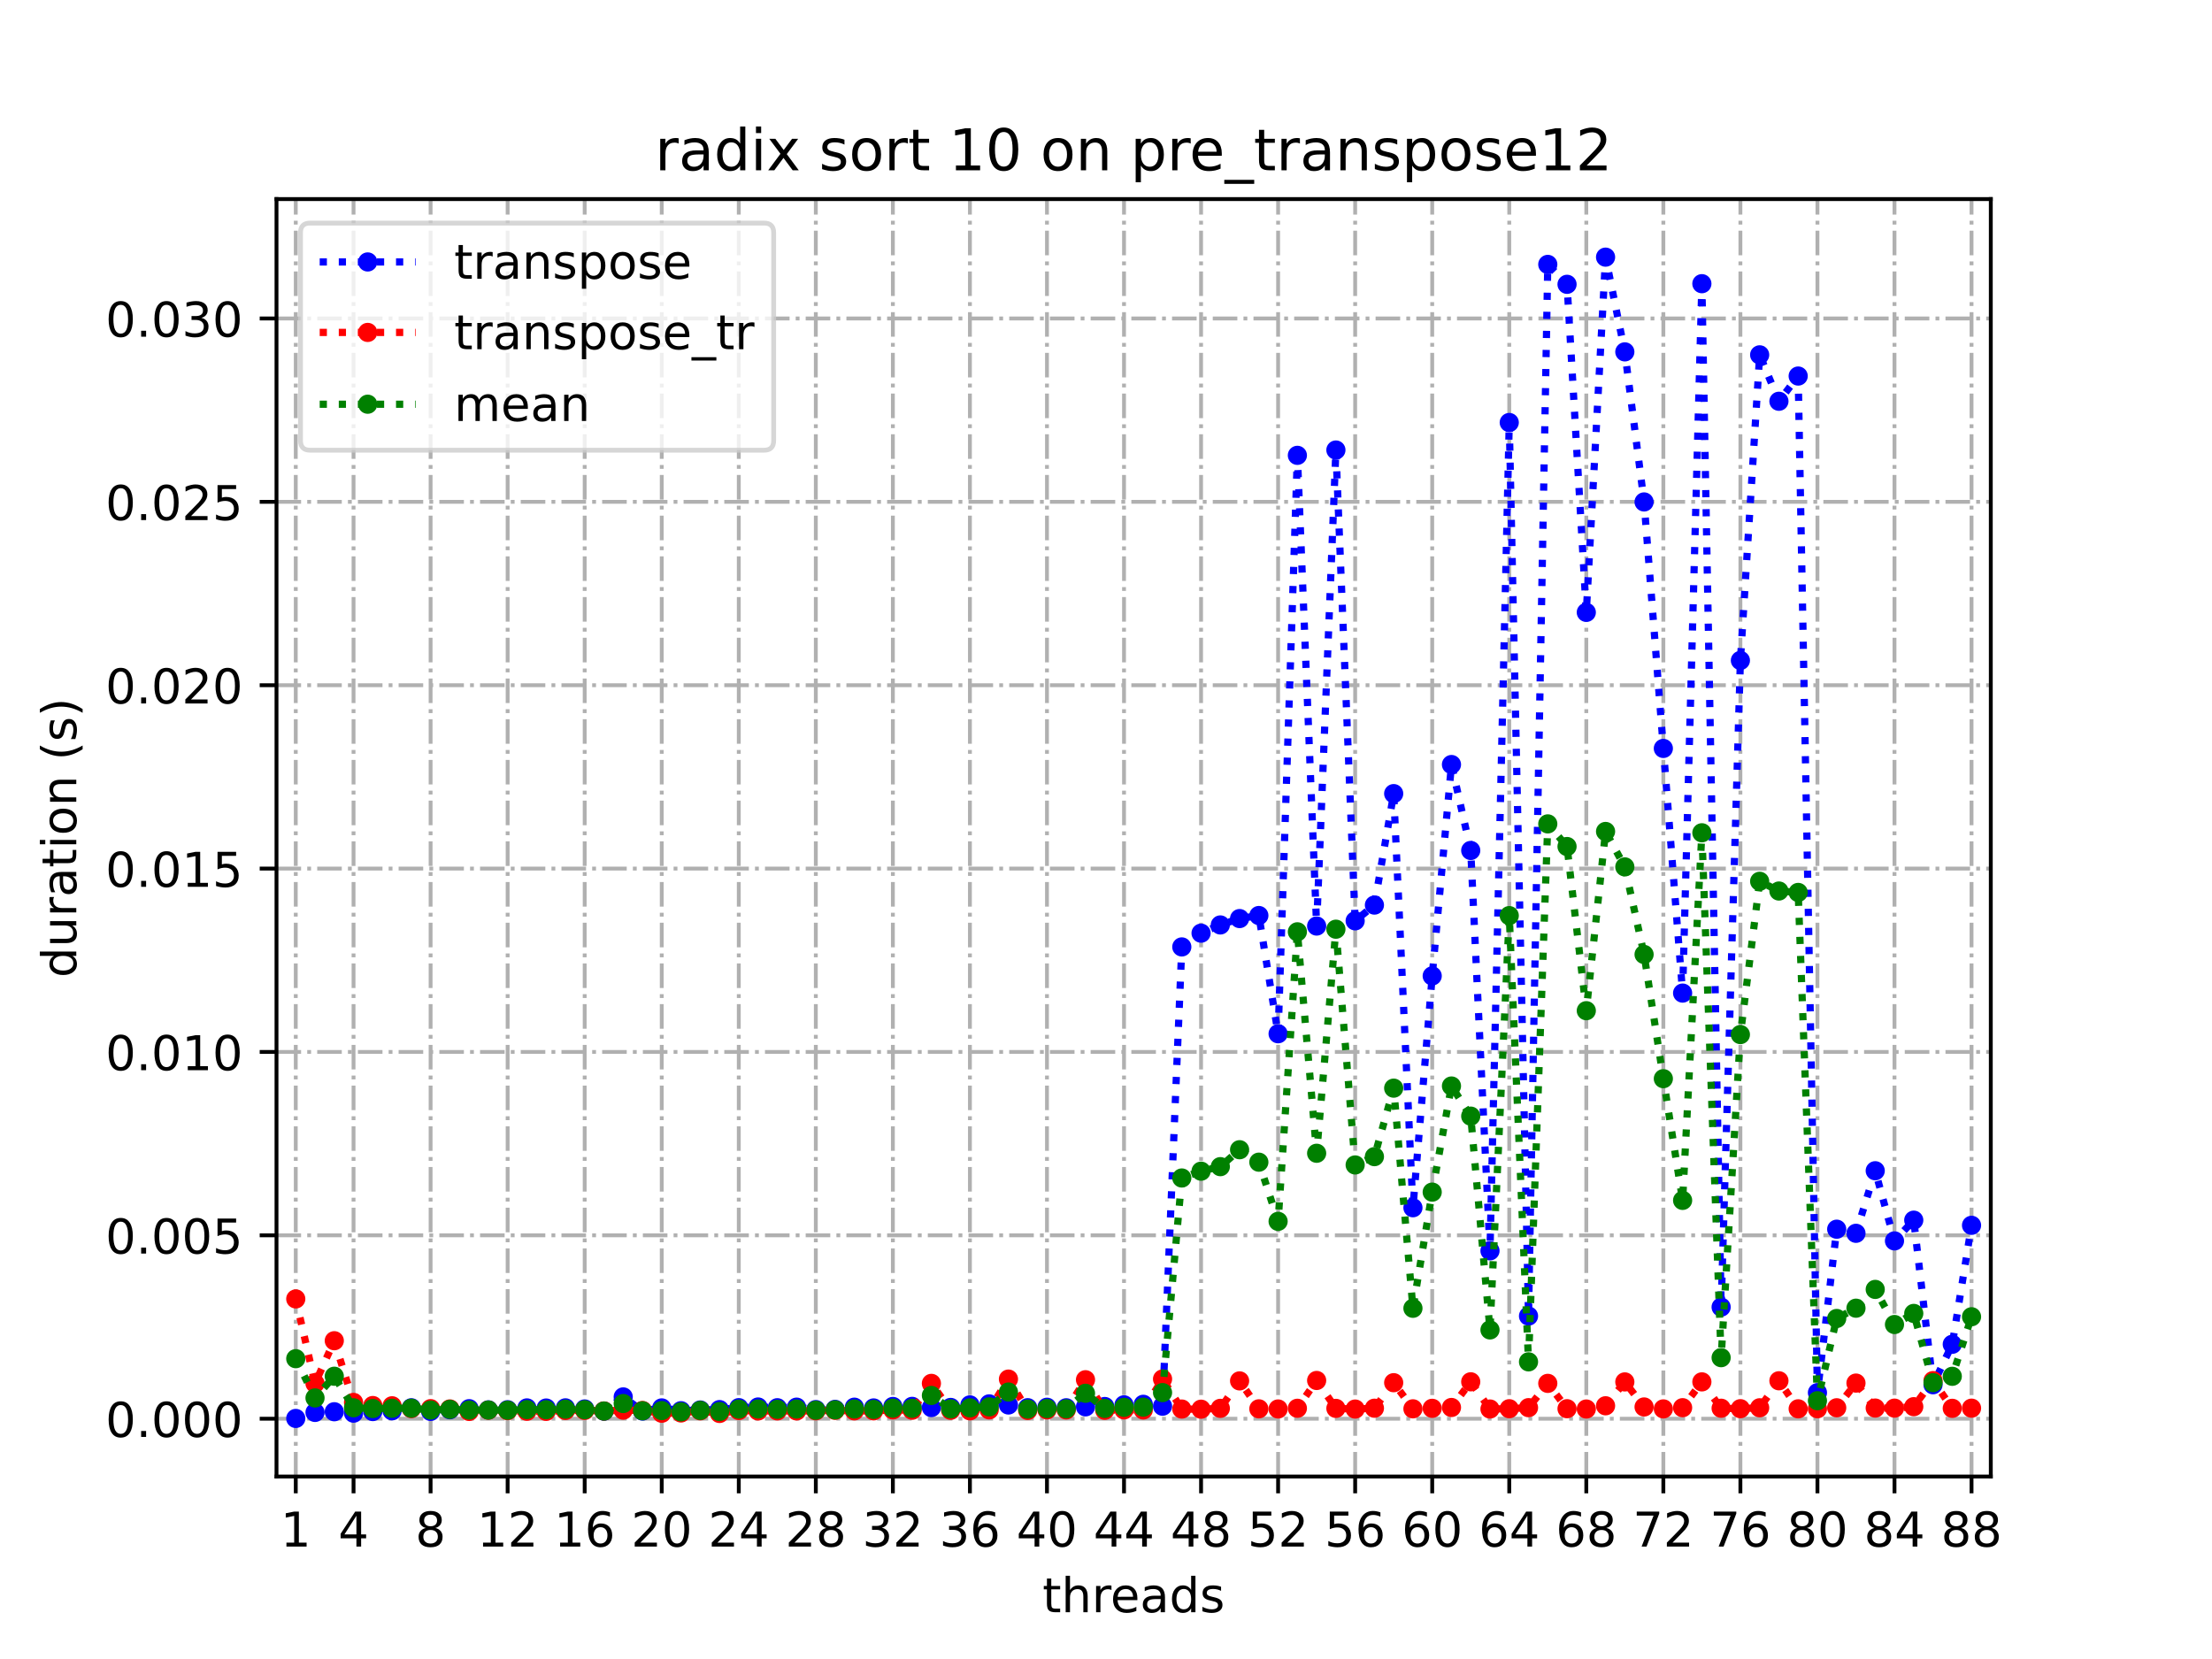 <?xml version="1.0" encoding="utf-8" standalone="no"?>
<!DOCTYPE svg PUBLIC "-//W3C//DTD SVG 1.1//EN"
  "http://www.w3.org/Graphics/SVG/1.1/DTD/svg11.dtd">
<!-- Created with matplotlib (https://matplotlib.org/) -->
<svg height="345.6pt" version="1.1" viewBox="0 0 460.8 345.6" width="460.8pt" xmlns="http://www.w3.org/2000/svg" xmlns:xlink="http://www.w3.org/1999/xlink">
 <defs>
  <style type="text/css">*{stroke-linecap:butt;stroke-linejoin:round;}</style>
 </defs>
 <g id="figure_1">
  <g id="patch_1">
   <path d="M 0 345.6 
L 460.8 345.6 
L 460.8 0 
L 0 0 
z
" style="fill:#ffffff;"/>
  </g>
  <g id="axes_1">
   <g id="patch_2">
    <path d="M 57.6 307.584 
L 414.72 307.584 
L 414.72 41.472 
L 57.6 41.472 
z
" style="fill:#ffffff;"/>
   </g>
   <g id="matplotlib.axis_1">
    <g id="xtick_1">
     <g id="line2d_1">
      <path clip-path="url(#pebd349e773)" d="M 61.613 307.584 
L 61.613 41.472 
" style="fill:none;stroke:#b0b0b0;stroke-dasharray:5.12,1.28,0.8,1.28;stroke-dashoffset:0;stroke-width:0.8;"/>
     </g>
     <g id="line2d_2">
      <defs>
       <path d="M 0 0 
L 0 3.5 
" id="m2967a91ef3" style="stroke:#000000;stroke-width:0.8;"/>
      </defs>
      <g>
       <use style="stroke:#000000;stroke-width:0.8;" x="61.613" xlink:href="#m2967a91ef3" y="307.584"/>
      </g>
     </g>
     <g id="text_1">
      <!-- 1 -->
      <g transform="translate(58.431 322.182)scale(0.1 -0.1)">
       <defs>
        <path d="M 12.406 8.297 
L 28.516 8.297 
L 28.516 63.922 
L 10.984 60.406 
L 10.984 69.391 
L 28.422 72.906 
L 38.281 72.906 
L 38.281 8.297 
L 54.391 8.297 
L 54.391 0 
L 12.406 0 
z
" id="DejaVuSans-49"/>
       </defs>
       <use xlink:href="#DejaVuSans-49"/>
      </g>
     </g>
    </g>
    <g id="xtick_2">
     <g id="line2d_3">
      <path clip-path="url(#pebd349e773)" d="M 73.65 307.584 
L 73.65 41.472 
" style="fill:none;stroke:#b0b0b0;stroke-dasharray:5.12,1.28,0.8,1.28;stroke-dashoffset:0;stroke-width:0.8;"/>
     </g>
     <g id="line2d_4">
      <g>
       <use style="stroke:#000000;stroke-width:0.8;" x="73.65" xlink:href="#m2967a91ef3" y="307.584"/>
      </g>
     </g>
     <g id="text_2">
      <!-- 4 -->
      <g transform="translate(70.469 322.182)scale(0.1 -0.1)">
       <defs>
        <path d="M 37.797 64.312 
L 12.891 25.391 
L 37.797 25.391 
z
M 35.203 72.906 
L 47.609 72.906 
L 47.609 25.391 
L 58.016 25.391 
L 58.016 17.188 
L 47.609 17.188 
L 47.609 0 
L 37.797 0 
L 37.797 17.188 
L 4.891 17.188 
L 4.891 26.703 
z
" id="DejaVuSans-52"/>
       </defs>
       <use xlink:href="#DejaVuSans-52"/>
      </g>
     </g>
    </g>
    <g id="xtick_3">
     <g id="line2d_5">
      <path clip-path="url(#pebd349e773)" d="M 89.701 307.584 
L 89.701 41.472 
" style="fill:none;stroke:#b0b0b0;stroke-dasharray:5.12,1.28,0.8,1.28;stroke-dashoffset:0;stroke-width:0.8;"/>
     </g>
     <g id="line2d_6">
      <g>
       <use style="stroke:#000000;stroke-width:0.8;" x="89.701" xlink:href="#m2967a91ef3" y="307.584"/>
      </g>
     </g>
     <g id="text_3">
      <!-- 8 -->
      <g transform="translate(86.519 322.182)scale(0.1 -0.1)">
       <defs>
        <path d="M 31.781 34.625 
Q 24.75 34.625 20.719 30.859 
Q 16.703 27.094 16.703 20.516 
Q 16.703 13.922 20.719 10.156 
Q 24.75 6.391 31.781 6.391 
Q 38.812 6.391 42.859 10.172 
Q 46.922 13.969 46.922 20.516 
Q 46.922 27.094 42.891 30.859 
Q 38.875 34.625 31.781 34.625 
z
M 21.922 38.812 
Q 15.578 40.375 12.031 44.719 
Q 8.5 49.078 8.5 55.328 
Q 8.5 64.062 14.719 69.141 
Q 20.953 74.219 31.781 74.219 
Q 42.672 74.219 48.875 69.141 
Q 55.078 64.062 55.078 55.328 
Q 55.078 49.078 51.531 44.719 
Q 48 40.375 41.703 38.812 
Q 48.828 37.156 52.797 32.312 
Q 56.781 27.484 56.781 20.516 
Q 56.781 9.906 50.312 4.234 
Q 43.844 -1.422 31.781 -1.422 
Q 19.734 -1.422 13.25 4.234 
Q 6.781 9.906 6.781 20.516 
Q 6.781 27.484 10.781 32.312 
Q 14.797 37.156 21.922 38.812 
z
M 18.312 54.391 
Q 18.312 48.734 21.844 45.562 
Q 25.391 42.391 31.781 42.391 
Q 38.141 42.391 41.719 45.562 
Q 45.312 48.734 45.312 54.391 
Q 45.312 60.062 41.719 63.234 
Q 38.141 66.406 31.781 66.406 
Q 25.391 66.406 21.844 63.234 
Q 18.312 60.062 18.312 54.391 
z
" id="DejaVuSans-56"/>
       </defs>
       <use xlink:href="#DejaVuSans-56"/>
      </g>
     </g>
    </g>
    <g id="xtick_4">
     <g id="line2d_7">
      <path clip-path="url(#pebd349e773)" d="M 105.751 307.584 
L 105.751 41.472 
" style="fill:none;stroke:#b0b0b0;stroke-dasharray:5.12,1.28,0.8,1.28;stroke-dashoffset:0;stroke-width:0.8;"/>
     </g>
     <g id="line2d_8">
      <g>
       <use style="stroke:#000000;stroke-width:0.8;" x="105.751" xlink:href="#m2967a91ef3" y="307.584"/>
      </g>
     </g>
     <g id="text_4">
      <!-- 12 -->
      <g transform="translate(99.389 322.182)scale(0.1 -0.1)">
       <defs>
        <path d="M 19.188 8.297 
L 53.609 8.297 
L 53.609 0 
L 7.328 0 
L 7.328 8.297 
Q 12.938 14.109 22.625 23.891 
Q 32.328 33.688 34.812 36.531 
Q 39.547 41.844 41.422 45.531 
Q 43.312 49.219 43.312 52.781 
Q 43.312 58.594 39.234 62.25 
Q 35.156 65.922 28.609 65.922 
Q 23.969 65.922 18.812 64.312 
Q 13.672 62.703 7.812 59.422 
L 7.812 69.391 
Q 13.766 71.781 18.938 73 
Q 24.125 74.219 28.422 74.219 
Q 39.75 74.219 46.484 68.547 
Q 53.219 62.891 53.219 53.422 
Q 53.219 48.922 51.531 44.891 
Q 49.859 40.875 45.406 35.406 
Q 44.188 33.984 37.641 27.219 
Q 31.109 20.453 19.188 8.297 
z
" id="DejaVuSans-50"/>
       </defs>
       <use xlink:href="#DejaVuSans-49"/>
       <use x="63.623" xlink:href="#DejaVuSans-50"/>
      </g>
     </g>
    </g>
    <g id="xtick_5">
     <g id="line2d_9">
      <path clip-path="url(#pebd349e773)" d="M 121.801 307.584 
L 121.801 41.472 
" style="fill:none;stroke:#b0b0b0;stroke-dasharray:5.12,1.28,0.8,1.28;stroke-dashoffset:0;stroke-width:0.8;"/>
     </g>
     <g id="line2d_10">
      <g>
       <use style="stroke:#000000;stroke-width:0.8;" x="121.801" xlink:href="#m2967a91ef3" y="307.584"/>
      </g>
     </g>
     <g id="text_5">
      <!-- 16 -->
      <g transform="translate(115.439 322.182)scale(0.1 -0.1)">
       <defs>
        <path d="M 33.016 40.375 
Q 26.375 40.375 22.484 35.828 
Q 18.609 31.297 18.609 23.391 
Q 18.609 15.531 22.484 10.953 
Q 26.375 6.391 33.016 6.391 
Q 39.656 6.391 43.531 10.953 
Q 47.406 15.531 47.406 23.391 
Q 47.406 31.297 43.531 35.828 
Q 39.656 40.375 33.016 40.375 
z
M 52.594 71.297 
L 52.594 62.312 
Q 48.875 64.062 45.094 64.984 
Q 41.312 65.922 37.594 65.922 
Q 27.828 65.922 22.672 59.328 
Q 17.531 52.734 16.797 39.406 
Q 19.672 43.656 24.016 45.922 
Q 28.375 48.188 33.594 48.188 
Q 44.578 48.188 50.953 41.516 
Q 57.328 34.859 57.328 23.391 
Q 57.328 12.156 50.688 5.359 
Q 44.047 -1.422 33.016 -1.422 
Q 20.359 -1.422 13.672 8.266 
Q 6.984 17.969 6.984 36.375 
Q 6.984 53.656 15.188 63.938 
Q 23.391 74.219 37.203 74.219 
Q 40.922 74.219 44.703 73.484 
Q 48.484 72.75 52.594 71.297 
z
" id="DejaVuSans-54"/>
       </defs>
       <use xlink:href="#DejaVuSans-49"/>
       <use x="63.623" xlink:href="#DejaVuSans-54"/>
      </g>
     </g>
    </g>
    <g id="xtick_6">
     <g id="line2d_11">
      <path clip-path="url(#pebd349e773)" d="M 137.852 307.584 
L 137.852 41.472 
" style="fill:none;stroke:#b0b0b0;stroke-dasharray:5.12,1.28,0.8,1.28;stroke-dashoffset:0;stroke-width:0.8;"/>
     </g>
     <g id="line2d_12">
      <g>
       <use style="stroke:#000000;stroke-width:0.8;" x="137.852" xlink:href="#m2967a91ef3" y="307.584"/>
      </g>
     </g>
     <g id="text_6">
      <!-- 20 -->
      <g transform="translate(131.489 322.182)scale(0.1 -0.1)">
       <defs>
        <path d="M 31.781 66.406 
Q 24.172 66.406 20.328 58.906 
Q 16.5 51.422 16.5 36.375 
Q 16.5 21.391 20.328 13.891 
Q 24.172 6.391 31.781 6.391 
Q 39.453 6.391 43.281 13.891 
Q 47.125 21.391 47.125 36.375 
Q 47.125 51.422 43.281 58.906 
Q 39.453 66.406 31.781 66.406 
z
M 31.781 74.219 
Q 44.047 74.219 50.516 64.516 
Q 56.984 54.828 56.984 36.375 
Q 56.984 17.969 50.516 8.266 
Q 44.047 -1.422 31.781 -1.422 
Q 19.531 -1.422 13.062 8.266 
Q 6.594 17.969 6.594 36.375 
Q 6.594 54.828 13.062 64.516 
Q 19.531 74.219 31.781 74.219 
z
" id="DejaVuSans-48"/>
       </defs>
       <use xlink:href="#DejaVuSans-50"/>
       <use x="63.623" xlink:href="#DejaVuSans-48"/>
      </g>
     </g>
    </g>
    <g id="xtick_7">
     <g id="line2d_13">
      <path clip-path="url(#pebd349e773)" d="M 153.902 307.584 
L 153.902 41.472 
" style="fill:none;stroke:#b0b0b0;stroke-dasharray:5.12,1.28,0.8,1.28;stroke-dashoffset:0;stroke-width:0.8;"/>
     </g>
     <g id="line2d_14">
      <g>
       <use style="stroke:#000000;stroke-width:0.8;" x="153.902" xlink:href="#m2967a91ef3" y="307.584"/>
      </g>
     </g>
     <g id="text_7">
      <!-- 24 -->
      <g transform="translate(147.54 322.182)scale(0.1 -0.1)">
       <use xlink:href="#DejaVuSans-50"/>
       <use x="63.623" xlink:href="#DejaVuSans-52"/>
      </g>
     </g>
    </g>
    <g id="xtick_8">
     <g id="line2d_15">
      <path clip-path="url(#pebd349e773)" d="M 169.952 307.584 
L 169.952 41.472 
" style="fill:none;stroke:#b0b0b0;stroke-dasharray:5.12,1.28,0.8,1.28;stroke-dashoffset:0;stroke-width:0.8;"/>
     </g>
     <g id="line2d_16">
      <g>
       <use style="stroke:#000000;stroke-width:0.8;" x="169.952" xlink:href="#m2967a91ef3" y="307.584"/>
      </g>
     </g>
     <g id="text_8">
      <!-- 28 -->
      <g transform="translate(163.59 322.182)scale(0.1 -0.1)">
       <use xlink:href="#DejaVuSans-50"/>
       <use x="63.623" xlink:href="#DejaVuSans-56"/>
      </g>
     </g>
    </g>
    <g id="xtick_9">
     <g id="line2d_17">
      <path clip-path="url(#pebd349e773)" d="M 186.003 307.584 
L 186.003 41.472 
" style="fill:none;stroke:#b0b0b0;stroke-dasharray:5.12,1.28,0.8,1.28;stroke-dashoffset:0;stroke-width:0.8;"/>
     </g>
     <g id="line2d_18">
      <g>
       <use style="stroke:#000000;stroke-width:0.8;" x="186.003" xlink:href="#m2967a91ef3" y="307.584"/>
      </g>
     </g>
     <g id="text_9">
      <!-- 32 -->
      <g transform="translate(179.64 322.182)scale(0.1 -0.1)">
       <defs>
        <path d="M 40.578 39.312 
Q 47.656 37.797 51.625 33 
Q 55.609 28.219 55.609 21.188 
Q 55.609 10.406 48.188 4.484 
Q 40.766 -1.422 27.094 -1.422 
Q 22.516 -1.422 17.656 -0.516 
Q 12.797 0.391 7.625 2.203 
L 7.625 11.719 
Q 11.719 9.328 16.594 8.109 
Q 21.484 6.891 26.812 6.891 
Q 36.078 6.891 40.938 10.547 
Q 45.797 14.203 45.797 21.188 
Q 45.797 27.641 41.281 31.266 
Q 36.766 34.906 28.719 34.906 
L 20.219 34.906 
L 20.219 43.016 
L 29.109 43.016 
Q 36.375 43.016 40.234 45.922 
Q 44.094 48.828 44.094 54.297 
Q 44.094 59.906 40.109 62.906 
Q 36.141 65.922 28.719 65.922 
Q 24.656 65.922 20.016 65.031 
Q 15.375 64.156 9.812 62.312 
L 9.812 71.094 
Q 15.438 72.656 20.344 73.438 
Q 25.25 74.219 29.594 74.219 
Q 40.828 74.219 47.359 69.109 
Q 53.906 64.016 53.906 55.328 
Q 53.906 49.266 50.438 45.094 
Q 46.969 40.922 40.578 39.312 
z
" id="DejaVuSans-51"/>
       </defs>
       <use xlink:href="#DejaVuSans-51"/>
       <use x="63.623" xlink:href="#DejaVuSans-50"/>
      </g>
     </g>
    </g>
    <g id="xtick_10">
     <g id="line2d_19">
      <path clip-path="url(#pebd349e773)" d="M 202.053 307.584 
L 202.053 41.472 
" style="fill:none;stroke:#b0b0b0;stroke-dasharray:5.12,1.28,0.8,1.28;stroke-dashoffset:0;stroke-width:0.8;"/>
     </g>
     <g id="line2d_20">
      <g>
       <use style="stroke:#000000;stroke-width:0.8;" x="202.053" xlink:href="#m2967a91ef3" y="307.584"/>
      </g>
     </g>
     <g id="text_10">
      <!-- 36 -->
      <g transform="translate(195.691 322.182)scale(0.1 -0.1)">
       <use xlink:href="#DejaVuSans-51"/>
       <use x="63.623" xlink:href="#DejaVuSans-54"/>
      </g>
     </g>
    </g>
    <g id="xtick_11">
     <g id="line2d_21">
      <path clip-path="url(#pebd349e773)" d="M 218.103 307.584 
L 218.103 41.472 
" style="fill:none;stroke:#b0b0b0;stroke-dasharray:5.12,1.28,0.8,1.28;stroke-dashoffset:0;stroke-width:0.8;"/>
     </g>
     <g id="line2d_22">
      <g>
       <use style="stroke:#000000;stroke-width:0.8;" x="218.103" xlink:href="#m2967a91ef3" y="307.584"/>
      </g>
     </g>
     <g id="text_11">
      <!-- 40 -->
      <g transform="translate(211.741 322.182)scale(0.1 -0.1)">
       <use xlink:href="#DejaVuSans-52"/>
       <use x="63.623" xlink:href="#DejaVuSans-48"/>
      </g>
     </g>
    </g>
    <g id="xtick_12">
     <g id="line2d_23">
      <path clip-path="url(#pebd349e773)" d="M 234.154 307.584 
L 234.154 41.472 
" style="fill:none;stroke:#b0b0b0;stroke-dasharray:5.12,1.28,0.8,1.28;stroke-dashoffset:0;stroke-width:0.8;"/>
     </g>
     <g id="line2d_24">
      <g>
       <use style="stroke:#000000;stroke-width:0.8;" x="234.154" xlink:href="#m2967a91ef3" y="307.584"/>
      </g>
     </g>
     <g id="text_12">
      <!-- 44 -->
      <g transform="translate(227.791 322.182)scale(0.1 -0.1)">
       <use xlink:href="#DejaVuSans-52"/>
       <use x="63.623" xlink:href="#DejaVuSans-52"/>
      </g>
     </g>
    </g>
    <g id="xtick_13">
     <g id="line2d_25">
      <path clip-path="url(#pebd349e773)" d="M 250.204 307.584 
L 250.204 41.472 
" style="fill:none;stroke:#b0b0b0;stroke-dasharray:5.12,1.28,0.8,1.28;stroke-dashoffset:0;stroke-width:0.8;"/>
     </g>
     <g id="line2d_26">
      <g>
       <use style="stroke:#000000;stroke-width:0.8;" x="250.204" xlink:href="#m2967a91ef3" y="307.584"/>
      </g>
     </g>
     <g id="text_13">
      <!-- 48 -->
      <g transform="translate(243.842 322.182)scale(0.1 -0.1)">
       <use xlink:href="#DejaVuSans-52"/>
       <use x="63.623" xlink:href="#DejaVuSans-56"/>
      </g>
     </g>
    </g>
    <g id="xtick_14">
     <g id="line2d_27">
      <path clip-path="url(#pebd349e773)" d="M 266.254 307.584 
L 266.254 41.472 
" style="fill:none;stroke:#b0b0b0;stroke-dasharray:5.12,1.28,0.8,1.28;stroke-dashoffset:0;stroke-width:0.8;"/>
     </g>
     <g id="line2d_28">
      <g>
       <use style="stroke:#000000;stroke-width:0.8;" x="266.254" xlink:href="#m2967a91ef3" y="307.584"/>
      </g>
     </g>
     <g id="text_14">
      <!-- 52 -->
      <g transform="translate(259.892 322.182)scale(0.1 -0.1)">
       <defs>
        <path d="M 10.797 72.906 
L 49.516 72.906 
L 49.516 64.594 
L 19.828 64.594 
L 19.828 46.734 
Q 21.969 47.469 24.109 47.828 
Q 26.266 48.188 28.422 48.188 
Q 40.625 48.188 47.75 41.5 
Q 54.891 34.812 54.891 23.391 
Q 54.891 11.625 47.562 5.094 
Q 40.234 -1.422 26.906 -1.422 
Q 22.312 -1.422 17.547 -0.641 
Q 12.797 0.141 7.719 1.703 
L 7.719 11.625 
Q 12.109 9.234 16.797 8.062 
Q 21.484 6.891 26.703 6.891 
Q 35.156 6.891 40.078 11.328 
Q 45.016 15.766 45.016 23.391 
Q 45.016 31 40.078 35.438 
Q 35.156 39.891 26.703 39.891 
Q 22.75 39.891 18.812 39.016 
Q 14.891 38.141 10.797 36.281 
z
" id="DejaVuSans-53"/>
       </defs>
       <use xlink:href="#DejaVuSans-53"/>
       <use x="63.623" xlink:href="#DejaVuSans-50"/>
      </g>
     </g>
    </g>
    <g id="xtick_15">
     <g id="line2d_29">
      <path clip-path="url(#pebd349e773)" d="M 282.305 307.584 
L 282.305 41.472 
" style="fill:none;stroke:#b0b0b0;stroke-dasharray:5.12,1.28,0.8,1.28;stroke-dashoffset:0;stroke-width:0.8;"/>
     </g>
     <g id="line2d_30">
      <g>
       <use style="stroke:#000000;stroke-width:0.8;" x="282.305" xlink:href="#m2967a91ef3" y="307.584"/>
      </g>
     </g>
     <g id="text_15">
      <!-- 56 -->
      <g transform="translate(275.942 322.182)scale(0.1 -0.1)">
       <use xlink:href="#DejaVuSans-53"/>
       <use x="63.623" xlink:href="#DejaVuSans-54"/>
      </g>
     </g>
    </g>
    <g id="xtick_16">
     <g id="line2d_31">
      <path clip-path="url(#pebd349e773)" d="M 298.355 307.584 
L 298.355 41.472 
" style="fill:none;stroke:#b0b0b0;stroke-dasharray:5.12,1.28,0.8,1.28;stroke-dashoffset:0;stroke-width:0.8;"/>
     </g>
     <g id="line2d_32">
      <g>
       <use style="stroke:#000000;stroke-width:0.8;" x="298.355" xlink:href="#m2967a91ef3" y="307.584"/>
      </g>
     </g>
     <g id="text_16">
      <!-- 60 -->
      <g transform="translate(291.993 322.182)scale(0.1 -0.1)">
       <use xlink:href="#DejaVuSans-54"/>
       <use x="63.623" xlink:href="#DejaVuSans-48"/>
      </g>
     </g>
    </g>
    <g id="xtick_17">
     <g id="line2d_33">
      <path clip-path="url(#pebd349e773)" d="M 314.405 307.584 
L 314.405 41.472 
" style="fill:none;stroke:#b0b0b0;stroke-dasharray:5.12,1.28,0.8,1.28;stroke-dashoffset:0;stroke-width:0.8;"/>
     </g>
     <g id="line2d_34">
      <g>
       <use style="stroke:#000000;stroke-width:0.8;" x="314.405" xlink:href="#m2967a91ef3" y="307.584"/>
      </g>
     </g>
     <g id="text_17">
      <!-- 64 -->
      <g transform="translate(308.043 322.182)scale(0.1 -0.1)">
       <use xlink:href="#DejaVuSans-54"/>
       <use x="63.623" xlink:href="#DejaVuSans-52"/>
      </g>
     </g>
    </g>
    <g id="xtick_18">
     <g id="line2d_35">
      <path clip-path="url(#pebd349e773)" d="M 330.456 307.584 
L 330.456 41.472 
" style="fill:none;stroke:#b0b0b0;stroke-dasharray:5.12,1.28,0.8,1.28;stroke-dashoffset:0;stroke-width:0.8;"/>
     </g>
     <g id="line2d_36">
      <g>
       <use style="stroke:#000000;stroke-width:0.8;" x="330.456" xlink:href="#m2967a91ef3" y="307.584"/>
      </g>
     </g>
     <g id="text_18">
      <!-- 68 -->
      <g transform="translate(324.093 322.182)scale(0.1 -0.1)">
       <use xlink:href="#DejaVuSans-54"/>
       <use x="63.623" xlink:href="#DejaVuSans-56"/>
      </g>
     </g>
    </g>
    <g id="xtick_19">
     <g id="line2d_37">
      <path clip-path="url(#pebd349e773)" d="M 346.506 307.584 
L 346.506 41.472 
" style="fill:none;stroke:#b0b0b0;stroke-dasharray:5.12,1.28,0.8,1.28;stroke-dashoffset:0;stroke-width:0.8;"/>
     </g>
     <g id="line2d_38">
      <g>
       <use style="stroke:#000000;stroke-width:0.8;" x="346.506" xlink:href="#m2967a91ef3" y="307.584"/>
      </g>
     </g>
     <g id="text_19">
      <!-- 72 -->
      <g transform="translate(340.144 322.182)scale(0.1 -0.1)">
       <defs>
        <path d="M 8.203 72.906 
L 55.078 72.906 
L 55.078 68.703 
L 28.609 0 
L 18.312 0 
L 43.219 64.594 
L 8.203 64.594 
z
" id="DejaVuSans-55"/>
       </defs>
       <use xlink:href="#DejaVuSans-55"/>
       <use x="63.623" xlink:href="#DejaVuSans-50"/>
      </g>
     </g>
    </g>
    <g id="xtick_20">
     <g id="line2d_39">
      <path clip-path="url(#pebd349e773)" d="M 362.556 307.584 
L 362.556 41.472 
" style="fill:none;stroke:#b0b0b0;stroke-dasharray:5.12,1.28,0.8,1.28;stroke-dashoffset:0;stroke-width:0.8;"/>
     </g>
     <g id="line2d_40">
      <g>
       <use style="stroke:#000000;stroke-width:0.8;" x="362.556" xlink:href="#m2967a91ef3" y="307.584"/>
      </g>
     </g>
     <g id="text_20">
      <!-- 76 -->
      <g transform="translate(356.194 322.182)scale(0.1 -0.1)">
       <use xlink:href="#DejaVuSans-55"/>
       <use x="63.623" xlink:href="#DejaVuSans-54"/>
      </g>
     </g>
    </g>
    <g id="xtick_21">
     <g id="line2d_41">
      <path clip-path="url(#pebd349e773)" d="M 378.607 307.584 
L 378.607 41.472 
" style="fill:none;stroke:#b0b0b0;stroke-dasharray:5.12,1.28,0.8,1.28;stroke-dashoffset:0;stroke-width:0.8;"/>
     </g>
     <g id="line2d_42">
      <g>
       <use style="stroke:#000000;stroke-width:0.8;" x="378.607" xlink:href="#m2967a91ef3" y="307.584"/>
      </g>
     </g>
     <g id="text_21">
      <!-- 80 -->
      <g transform="translate(372.244 322.182)scale(0.1 -0.1)">
       <use xlink:href="#DejaVuSans-56"/>
       <use x="63.623" xlink:href="#DejaVuSans-48"/>
      </g>
     </g>
    </g>
    <g id="xtick_22">
     <g id="line2d_43">
      <path clip-path="url(#pebd349e773)" d="M 394.657 307.584 
L 394.657 41.472 
" style="fill:none;stroke:#b0b0b0;stroke-dasharray:5.12,1.28,0.8,1.28;stroke-dashoffset:0;stroke-width:0.8;"/>
     </g>
     <g id="line2d_44">
      <g>
       <use style="stroke:#000000;stroke-width:0.8;" x="394.657" xlink:href="#m2967a91ef3" y="307.584"/>
      </g>
     </g>
     <g id="text_22">
      <!-- 84 -->
      <g transform="translate(388.295 322.182)scale(0.1 -0.1)">
       <use xlink:href="#DejaVuSans-56"/>
       <use x="63.623" xlink:href="#DejaVuSans-52"/>
      </g>
     </g>
    </g>
    <g id="xtick_23">
     <g id="line2d_45">
      <path clip-path="url(#pebd349e773)" d="M 410.707 307.584 
L 410.707 41.472 
" style="fill:none;stroke:#b0b0b0;stroke-dasharray:5.12,1.28,0.8,1.28;stroke-dashoffset:0;stroke-width:0.8;"/>
     </g>
     <g id="line2d_46">
      <g>
       <use style="stroke:#000000;stroke-width:0.8;" x="410.707" xlink:href="#m2967a91ef3" y="307.584"/>
      </g>
     </g>
     <g id="text_23">
      <!-- 88 -->
      <g transform="translate(404.345 322.182)scale(0.1 -0.1)">
       <use xlink:href="#DejaVuSans-56"/>
       <use x="63.623" xlink:href="#DejaVuSans-56"/>
      </g>
     </g>
    </g>
    <g id="text_24">
     <!-- threads -->
     <g transform="translate(217.169 335.861)scale(0.1 -0.1)">
      <defs>
       <path d="M 18.312 70.219 
L 18.312 54.688 
L 36.812 54.688 
L 36.812 47.703 
L 18.312 47.703 
L 18.312 18.016 
Q 18.312 11.328 20.141 9.422 
Q 21.969 7.516 27.594 7.516 
L 36.812 7.516 
L 36.812 0 
L 27.594 0 
Q 17.188 0 13.234 3.875 
Q 9.281 7.766 9.281 18.016 
L 9.281 47.703 
L 2.688 47.703 
L 2.688 54.688 
L 9.281 54.688 
L 9.281 70.219 
z
" id="DejaVuSans-116"/>
       <path d="M 54.891 33.016 
L 54.891 0 
L 45.906 0 
L 45.906 32.719 
Q 45.906 40.484 42.875 44.328 
Q 39.844 48.188 33.797 48.188 
Q 26.516 48.188 22.312 43.547 
Q 18.109 38.922 18.109 30.906 
L 18.109 0 
L 9.078 0 
L 9.078 75.984 
L 18.109 75.984 
L 18.109 46.188 
Q 21.344 51.125 25.703 53.562 
Q 30.078 56 35.797 56 
Q 45.219 56 50.047 50.172 
Q 54.891 44.344 54.891 33.016 
z
" id="DejaVuSans-104"/>
       <path d="M 41.109 46.297 
Q 39.594 47.172 37.812 47.578 
Q 36.031 48 33.891 48 
Q 26.266 48 22.188 43.047 
Q 18.109 38.094 18.109 28.812 
L 18.109 0 
L 9.078 0 
L 9.078 54.688 
L 18.109 54.688 
L 18.109 46.188 
Q 20.953 51.172 25.484 53.578 
Q 30.031 56 36.531 56 
Q 37.453 56 38.578 55.875 
Q 39.703 55.766 41.062 55.516 
z
" id="DejaVuSans-114"/>
       <path d="M 56.203 29.594 
L 56.203 25.203 
L 14.891 25.203 
Q 15.484 15.922 20.484 11.062 
Q 25.484 6.203 34.422 6.203 
Q 39.594 6.203 44.453 7.469 
Q 49.312 8.734 54.109 11.281 
L 54.109 2.781 
Q 49.266 0.734 44.188 -0.344 
Q 39.109 -1.422 33.891 -1.422 
Q 20.797 -1.422 13.156 6.188 
Q 5.516 13.812 5.516 26.812 
Q 5.516 40.234 12.766 48.109 
Q 20.016 56 32.328 56 
Q 43.359 56 49.781 48.891 
Q 56.203 41.797 56.203 29.594 
z
M 47.219 32.234 
Q 47.125 39.594 43.094 43.984 
Q 39.062 48.391 32.422 48.391 
Q 24.906 48.391 20.391 44.141 
Q 15.875 39.891 15.188 32.172 
z
" id="DejaVuSans-101"/>
       <path d="M 34.281 27.484 
Q 23.391 27.484 19.188 25 
Q 14.984 22.516 14.984 16.5 
Q 14.984 11.719 18.141 8.906 
Q 21.297 6.109 26.703 6.109 
Q 34.188 6.109 38.703 11.406 
Q 43.219 16.703 43.219 25.484 
L 43.219 27.484 
z
M 52.203 31.203 
L 52.203 0 
L 43.219 0 
L 43.219 8.297 
Q 40.141 3.328 35.547 0.953 
Q 30.953 -1.422 24.312 -1.422 
Q 15.922 -1.422 10.953 3.297 
Q 6 8.016 6 15.922 
Q 6 25.141 12.172 29.828 
Q 18.359 34.516 30.609 34.516 
L 43.219 34.516 
L 43.219 35.406 
Q 43.219 41.609 39.141 45 
Q 35.062 48.391 27.688 48.391 
Q 23 48.391 18.547 47.266 
Q 14.109 46.141 10.016 43.891 
L 10.016 52.203 
Q 14.938 54.109 19.578 55.047 
Q 24.219 56 28.609 56 
Q 40.484 56 46.344 49.844 
Q 52.203 43.703 52.203 31.203 
z
" id="DejaVuSans-97"/>
       <path d="M 45.406 46.391 
L 45.406 75.984 
L 54.391 75.984 
L 54.391 0 
L 45.406 0 
L 45.406 8.203 
Q 42.578 3.328 38.25 0.953 
Q 33.938 -1.422 27.875 -1.422 
Q 17.969 -1.422 11.734 6.484 
Q 5.516 14.406 5.516 27.297 
Q 5.516 40.188 11.734 48.094 
Q 17.969 56 27.875 56 
Q 33.938 56 38.25 53.625 
Q 42.578 51.266 45.406 46.391 
z
M 14.797 27.297 
Q 14.797 17.391 18.875 11.75 
Q 22.953 6.109 30.078 6.109 
Q 37.203 6.109 41.297 11.75 
Q 45.406 17.391 45.406 27.297 
Q 45.406 37.203 41.297 42.844 
Q 37.203 48.484 30.078 48.484 
Q 22.953 48.484 18.875 42.844 
Q 14.797 37.203 14.797 27.297 
z
" id="DejaVuSans-100"/>
       <path d="M 44.281 53.078 
L 44.281 44.578 
Q 40.484 46.531 36.375 47.5 
Q 32.281 48.484 27.875 48.484 
Q 21.188 48.484 17.844 46.438 
Q 14.5 44.391 14.5 40.281 
Q 14.5 37.156 16.891 35.375 
Q 19.281 33.594 26.516 31.984 
L 29.594 31.297 
Q 39.156 29.25 43.188 25.516 
Q 47.219 21.781 47.219 15.094 
Q 47.219 7.469 41.188 3.016 
Q 35.156 -1.422 24.609 -1.422 
Q 20.219 -1.422 15.453 -0.562 
Q 10.688 0.297 5.422 2 
L 5.422 11.281 
Q 10.406 8.688 15.234 7.391 
Q 20.062 6.109 24.812 6.109 
Q 31.156 6.109 34.562 8.281 
Q 37.984 10.453 37.984 14.406 
Q 37.984 18.062 35.516 20.016 
Q 33.062 21.969 24.703 23.781 
L 21.578 24.516 
Q 13.234 26.266 9.516 29.906 
Q 5.812 33.547 5.812 39.891 
Q 5.812 47.609 11.281 51.797 
Q 16.75 56 26.812 56 
Q 31.781 56 36.172 55.266 
Q 40.578 54.547 44.281 53.078 
z
" id="DejaVuSans-115"/>
      </defs>
      <use xlink:href="#DejaVuSans-116"/>
      <use x="39.209" xlink:href="#DejaVuSans-104"/>
      <use x="102.588" xlink:href="#DejaVuSans-114"/>
      <use x="141.451" xlink:href="#DejaVuSans-101"/>
      <use x="202.975" xlink:href="#DejaVuSans-97"/>
      <use x="264.254" xlink:href="#DejaVuSans-100"/>
      <use x="327.73" xlink:href="#DejaVuSans-115"/>
     </g>
    </g>
   </g>
   <g id="matplotlib.axis_2">
    <g id="ytick_1">
     <g id="line2d_47">
      <path clip-path="url(#pebd349e773)" d="M 57.6 295.541 
L 414.72 295.541 
" style="fill:none;stroke:#b0b0b0;stroke-dasharray:5.12,1.28,0.8,1.28;stroke-dashoffset:0;stroke-width:0.8;"/>
     </g>
     <g id="line2d_48">
      <defs>
       <path d="M 0 0 
L -3.5 0 
" id="m7054320589" style="stroke:#000000;stroke-width:0.8;"/>
      </defs>
      <g>
       <use style="stroke:#000000;stroke-width:0.8;" x="57.6" xlink:href="#m7054320589" y="295.541"/>
      </g>
     </g>
     <g id="text_25">
      <!-- 0.000 -->
      <g transform="translate(21.972 299.34)scale(0.1 -0.1)">
       <defs>
        <path d="M 10.688 12.406 
L 21 12.406 
L 21 0 
L 10.688 0 
z
" id="DejaVuSans-46"/>
       </defs>
       <use xlink:href="#DejaVuSans-48"/>
       <use x="63.623" xlink:href="#DejaVuSans-46"/>
       <use x="95.41" xlink:href="#DejaVuSans-48"/>
       <use x="159.033" xlink:href="#DejaVuSans-48"/>
       <use x="222.656" xlink:href="#DejaVuSans-48"/>
      </g>
     </g>
    </g>
    <g id="ytick_2">
     <g id="line2d_49">
      <path clip-path="url(#pebd349e773)" d="M 57.6 257.341 
L 414.72 257.341 
" style="fill:none;stroke:#b0b0b0;stroke-dasharray:5.12,1.28,0.8,1.28;stroke-dashoffset:0;stroke-width:0.8;"/>
     </g>
     <g id="line2d_50">
      <g>
       <use style="stroke:#000000;stroke-width:0.8;" x="57.6" xlink:href="#m7054320589" y="257.341"/>
      </g>
     </g>
     <g id="text_26">
      <!-- 0.005 -->
      <g transform="translate(21.972 261.14)scale(0.1 -0.1)">
       <use xlink:href="#DejaVuSans-48"/>
       <use x="63.623" xlink:href="#DejaVuSans-46"/>
       <use x="95.41" xlink:href="#DejaVuSans-48"/>
       <use x="159.033" xlink:href="#DejaVuSans-48"/>
       <use x="222.656" xlink:href="#DejaVuSans-53"/>
      </g>
     </g>
    </g>
    <g id="ytick_3">
     <g id="line2d_51">
      <path clip-path="url(#pebd349e773)" d="M 57.6 219.141 
L 414.72 219.141 
" style="fill:none;stroke:#b0b0b0;stroke-dasharray:5.12,1.28,0.8,1.28;stroke-dashoffset:0;stroke-width:0.8;"/>
     </g>
     <g id="line2d_52">
      <g>
       <use style="stroke:#000000;stroke-width:0.8;" x="57.6" xlink:href="#m7054320589" y="219.141"/>
      </g>
     </g>
     <g id="text_27">
      <!-- 0.010 -->
      <g transform="translate(21.972 222.94)scale(0.1 -0.1)">
       <use xlink:href="#DejaVuSans-48"/>
       <use x="63.623" xlink:href="#DejaVuSans-46"/>
       <use x="95.41" xlink:href="#DejaVuSans-48"/>
       <use x="159.033" xlink:href="#DejaVuSans-49"/>
       <use x="222.656" xlink:href="#DejaVuSans-48"/>
      </g>
     </g>
    </g>
    <g id="ytick_4">
     <g id="line2d_53">
      <path clip-path="url(#pebd349e773)" d="M 57.6 180.941 
L 414.72 180.941 
" style="fill:none;stroke:#b0b0b0;stroke-dasharray:5.12,1.28,0.8,1.28;stroke-dashoffset:0;stroke-width:0.8;"/>
     </g>
     <g id="line2d_54">
      <g>
       <use style="stroke:#000000;stroke-width:0.8;" x="57.6" xlink:href="#m7054320589" y="180.941"/>
      </g>
     </g>
     <g id="text_28">
      <!-- 0.015 -->
      <g transform="translate(21.972 184.741)scale(0.1 -0.1)">
       <use xlink:href="#DejaVuSans-48"/>
       <use x="63.623" xlink:href="#DejaVuSans-46"/>
       <use x="95.41" xlink:href="#DejaVuSans-48"/>
       <use x="159.033" xlink:href="#DejaVuSans-49"/>
       <use x="222.656" xlink:href="#DejaVuSans-53"/>
      </g>
     </g>
    </g>
    <g id="ytick_5">
     <g id="line2d_55">
      <path clip-path="url(#pebd349e773)" d="M 57.6 142.742 
L 414.72 142.742 
" style="fill:none;stroke:#b0b0b0;stroke-dasharray:5.12,1.28,0.8,1.28;stroke-dashoffset:0;stroke-width:0.8;"/>
     </g>
     <g id="line2d_56">
      <g>
       <use style="stroke:#000000;stroke-width:0.8;" x="57.6" xlink:href="#m7054320589" y="142.742"/>
      </g>
     </g>
     <g id="text_29">
      <!-- 0.020 -->
      <g transform="translate(21.972 146.541)scale(0.1 -0.1)">
       <use xlink:href="#DejaVuSans-48"/>
       <use x="63.623" xlink:href="#DejaVuSans-46"/>
       <use x="95.41" xlink:href="#DejaVuSans-48"/>
       <use x="159.033" xlink:href="#DejaVuSans-50"/>
       <use x="222.656" xlink:href="#DejaVuSans-48"/>
      </g>
     </g>
    </g>
    <g id="ytick_6">
     <g id="line2d_57">
      <path clip-path="url(#pebd349e773)" d="M 57.6 104.542 
L 414.72 104.542 
" style="fill:none;stroke:#b0b0b0;stroke-dasharray:5.12,1.28,0.8,1.28;stroke-dashoffset:0;stroke-width:0.8;"/>
     </g>
     <g id="line2d_58">
      <g>
       <use style="stroke:#000000;stroke-width:0.8;" x="57.6" xlink:href="#m7054320589" y="104.542"/>
      </g>
     </g>
     <g id="text_30">
      <!-- 0.025 -->
      <g transform="translate(21.972 108.341)scale(0.1 -0.1)">
       <use xlink:href="#DejaVuSans-48"/>
       <use x="63.623" xlink:href="#DejaVuSans-46"/>
       <use x="95.41" xlink:href="#DejaVuSans-48"/>
       <use x="159.033" xlink:href="#DejaVuSans-50"/>
       <use x="222.656" xlink:href="#DejaVuSans-53"/>
      </g>
     </g>
    </g>
    <g id="ytick_7">
     <g id="line2d_59">
      <path clip-path="url(#pebd349e773)" d="M 57.6 66.342 
L 414.72 66.342 
" style="fill:none;stroke:#b0b0b0;stroke-dasharray:5.12,1.28,0.8,1.28;stroke-dashoffset:0;stroke-width:0.8;"/>
     </g>
     <g id="line2d_60">
      <g>
       <use style="stroke:#000000;stroke-width:0.8;" x="57.6" xlink:href="#m7054320589" y="66.342"/>
      </g>
     </g>
     <g id="text_31">
      <!-- 0.030 -->
      <g transform="translate(21.972 70.141)scale(0.1 -0.1)">
       <use xlink:href="#DejaVuSans-48"/>
       <use x="63.623" xlink:href="#DejaVuSans-46"/>
       <use x="95.41" xlink:href="#DejaVuSans-48"/>
       <use x="159.033" xlink:href="#DejaVuSans-51"/>
       <use x="222.656" xlink:href="#DejaVuSans-48"/>
      </g>
     </g>
    </g>
    <g id="text_32">
     <!-- duration (s) -->
     <g transform="translate(15.892 203.663)rotate(-90)scale(0.1 -0.1)">
      <defs>
       <path d="M 8.5 21.578 
L 8.5 54.688 
L 17.484 54.688 
L 17.484 21.922 
Q 17.484 14.156 20.5 10.266 
Q 23.531 6.391 29.594 6.391 
Q 36.859 6.391 41.078 11.031 
Q 45.312 15.672 45.312 23.688 
L 45.312 54.688 
L 54.297 54.688 
L 54.297 0 
L 45.312 0 
L 45.312 8.406 
Q 42.047 3.422 37.719 1 
Q 33.406 -1.422 27.688 -1.422 
Q 18.266 -1.422 13.375 4.438 
Q 8.5 10.297 8.5 21.578 
z
M 31.109 56 
z
" id="DejaVuSans-117"/>
       <path d="M 9.422 54.688 
L 18.406 54.688 
L 18.406 0 
L 9.422 0 
z
M 9.422 75.984 
L 18.406 75.984 
L 18.406 64.594 
L 9.422 64.594 
z
" id="DejaVuSans-105"/>
       <path d="M 30.609 48.391 
Q 23.391 48.391 19.188 42.75 
Q 14.984 37.109 14.984 27.297 
Q 14.984 17.484 19.156 11.844 
Q 23.344 6.203 30.609 6.203 
Q 37.797 6.203 41.984 11.859 
Q 46.188 17.531 46.188 27.297 
Q 46.188 37.016 41.984 42.703 
Q 37.797 48.391 30.609 48.391 
z
M 30.609 56 
Q 42.328 56 49.016 48.375 
Q 55.719 40.766 55.719 27.297 
Q 55.719 13.875 49.016 6.219 
Q 42.328 -1.422 30.609 -1.422 
Q 18.844 -1.422 12.172 6.219 
Q 5.516 13.875 5.516 27.297 
Q 5.516 40.766 12.172 48.375 
Q 18.844 56 30.609 56 
z
" id="DejaVuSans-111"/>
       <path d="M 54.891 33.016 
L 54.891 0 
L 45.906 0 
L 45.906 32.719 
Q 45.906 40.484 42.875 44.328 
Q 39.844 48.188 33.797 48.188 
Q 26.516 48.188 22.312 43.547 
Q 18.109 38.922 18.109 30.906 
L 18.109 0 
L 9.078 0 
L 9.078 54.688 
L 18.109 54.688 
L 18.109 46.188 
Q 21.344 51.125 25.703 53.562 
Q 30.078 56 35.797 56 
Q 45.219 56 50.047 50.172 
Q 54.891 44.344 54.891 33.016 
z
" id="DejaVuSans-110"/>
       <path id="DejaVuSans-32"/>
       <path d="M 31 75.875 
Q 24.469 64.656 21.281 53.656 
Q 18.109 42.672 18.109 31.391 
Q 18.109 20.125 21.312 9.062 
Q 24.516 -2 31 -13.188 
L 23.188 -13.188 
Q 15.875 -1.703 12.234 9.375 
Q 8.594 20.453 8.594 31.391 
Q 8.594 42.281 12.203 53.312 
Q 15.828 64.359 23.188 75.875 
z
" id="DejaVuSans-40"/>
       <path d="M 8.016 75.875 
L 15.828 75.875 
Q 23.141 64.359 26.781 53.312 
Q 30.422 42.281 30.422 31.391 
Q 30.422 20.453 26.781 9.375 
Q 23.141 -1.703 15.828 -13.188 
L 8.016 -13.188 
Q 14.5 -2 17.703 9.062 
Q 20.906 20.125 20.906 31.391 
Q 20.906 42.672 17.703 53.656 
Q 14.5 64.656 8.016 75.875 
z
" id="DejaVuSans-41"/>
      </defs>
      <use xlink:href="#DejaVuSans-100"/>
      <use x="63.477" xlink:href="#DejaVuSans-117"/>
      <use x="126.855" xlink:href="#DejaVuSans-114"/>
      <use x="167.969" xlink:href="#DejaVuSans-97"/>
      <use x="229.248" xlink:href="#DejaVuSans-116"/>
      <use x="268.457" xlink:href="#DejaVuSans-105"/>
      <use x="296.24" xlink:href="#DejaVuSans-111"/>
      <use x="357.422" xlink:href="#DejaVuSans-110"/>
      <use x="420.801" xlink:href="#DejaVuSans-32"/>
      <use x="452.588" xlink:href="#DejaVuSans-40"/>
      <use x="491.602" xlink:href="#DejaVuSans-115"/>
      <use x="543.701" xlink:href="#DejaVuSans-41"/>
     </g>
    </g>
   </g>
   <g id="line2d_61">
    <path clip-path="url(#pebd349e773)" d="M 61.613 295.488 
L 65.625 294.233 
L 69.638 294.091 
L 73.65 294.388 
L 77.663 294.051 
L 81.676 293.898 
L 85.688 293.264 
L 89.701 294.02 
L 93.713 293.677 
L 97.726 293.455 
L 101.738 293.699 
L 105.751 293.668 
L 109.764 293.295 
L 113.776 293.319 
L 117.789 293.279 
L 121.801 293.51 
L 125.814 293.967 
L 129.827 291.003 
L 133.839 293.951 
L 137.852 293.295 
L 141.864 293.876 
L 145.877 293.723 
L 149.889 293.646 
L 153.902 293.24 
L 157.915 293.104 
L 161.927 293.257 
L 165.94 293.135 
L 169.952 293.639 
L 173.965 293.594 
L 177.978 293.142 
L 181.99 293.302 
L 186.003 292.989 
L 190.015 292.974 
L 194.028 293.218 
L 198.04 293.195 
L 202.053 292.668 
L 206.066 292.453 
L 210.078 292.683 
L 214.091 293.248 
L 218.103 293.156 
L 222.116 293.266 
L 226.129 293.073 
L 230.141 293.003 
L 234.154 292.654 
L 238.166 292.544 
L 242.179 292.936 
L 246.191 197.261 
L 250.204 194.396 
L 254.217 192.684 
L 258.229 191.354 
L 262.242 190.72 
L 266.254 215.351 
L 270.267 94.856 
L 274.28 192.913 
L 278.292 93.747 
L 282.305 191.828 
L 286.317 188.544 
L 290.33 165.325 
L 294.342 251.595 
L 298.355 203.303 
L 302.368 159.266 
L 306.38 177.168 
L 310.393 260.572 
L 314.405 88.016 
L 318.418 274.158 
L 322.431 55.08 
L 326.443 59.229 
L 330.456 127.569 
L 334.468 53.568 
L 338.481 73.302 
L 342.493 104.565 
L 346.506 155.913 
L 350.519 206.879 
L 354.531 59.098 
L 358.544 272.293 
L 362.556 137.585 
L 366.569 73.92 
L 370.582 83.592 
L 374.594 78.337 
L 378.607 290.116 
L 382.619 256.065 
L 386.632 256.921 
L 390.644 243.888 
L 394.657 258.502 
L 398.67 254.185 
L 402.682 288.466 
L 406.695 280.04 
L 410.707 255.256 
" style="fill:none;stroke:#0000ff;stroke-dasharray:1.5,2.475;stroke-dashoffset:0;stroke-width:1.5;"/>
    <defs>
     <path d="M 0 1.5 
C 0.398 1.5 0.779 1.342 1.061 1.061 
C 1.342 0.779 1.5 0.398 1.5 0 
C 1.5 -0.398 1.342 -0.779 1.061 -1.061 
C 0.779 -1.342 0.398 -1.5 0 -1.5 
C -0.398 -1.5 -0.779 -1.342 -1.061 -1.061 
C -1.342 -0.779 -1.5 -0.398 -1.5 0 
C -1.5 0.398 -1.342 0.779 -1.061 1.061 
C -0.779 1.342 -0.398 1.5 0 1.5 
z
" id="m4223ebcec3" style="stroke:#0000ff;"/>
    </defs>
    <g clip-path="url(#pebd349e773)">
     <use style="fill:#0000ff;stroke:#0000ff;" x="61.613" xlink:href="#m4223ebcec3" y="295.488"/>
     <use style="fill:#0000ff;stroke:#0000ff;" x="65.625" xlink:href="#m4223ebcec3" y="294.233"/>
     <use style="fill:#0000ff;stroke:#0000ff;" x="69.638" xlink:href="#m4223ebcec3" y="294.091"/>
     <use style="fill:#0000ff;stroke:#0000ff;" x="73.65" xlink:href="#m4223ebcec3" y="294.388"/>
     <use style="fill:#0000ff;stroke:#0000ff;" x="77.663" xlink:href="#m4223ebcec3" y="294.051"/>
     <use style="fill:#0000ff;stroke:#0000ff;" x="81.676" xlink:href="#m4223ebcec3" y="293.898"/>
     <use style="fill:#0000ff;stroke:#0000ff;" x="85.688" xlink:href="#m4223ebcec3" y="293.264"/>
     <use style="fill:#0000ff;stroke:#0000ff;" x="89.701" xlink:href="#m4223ebcec3" y="294.02"/>
     <use style="fill:#0000ff;stroke:#0000ff;" x="93.713" xlink:href="#m4223ebcec3" y="293.677"/>
     <use style="fill:#0000ff;stroke:#0000ff;" x="97.726" xlink:href="#m4223ebcec3" y="293.455"/>
     <use style="fill:#0000ff;stroke:#0000ff;" x="101.738" xlink:href="#m4223ebcec3" y="293.699"/>
     <use style="fill:#0000ff;stroke:#0000ff;" x="105.751" xlink:href="#m4223ebcec3" y="293.668"/>
     <use style="fill:#0000ff;stroke:#0000ff;" x="109.764" xlink:href="#m4223ebcec3" y="293.295"/>
     <use style="fill:#0000ff;stroke:#0000ff;" x="113.776" xlink:href="#m4223ebcec3" y="293.319"/>
     <use style="fill:#0000ff;stroke:#0000ff;" x="117.789" xlink:href="#m4223ebcec3" y="293.279"/>
     <use style="fill:#0000ff;stroke:#0000ff;" x="121.801" xlink:href="#m4223ebcec3" y="293.51"/>
     <use style="fill:#0000ff;stroke:#0000ff;" x="125.814" xlink:href="#m4223ebcec3" y="293.967"/>
     <use style="fill:#0000ff;stroke:#0000ff;" x="129.827" xlink:href="#m4223ebcec3" y="291.003"/>
     <use style="fill:#0000ff;stroke:#0000ff;" x="133.839" xlink:href="#m4223ebcec3" y="293.951"/>
     <use style="fill:#0000ff;stroke:#0000ff;" x="137.852" xlink:href="#m4223ebcec3" y="293.295"/>
     <use style="fill:#0000ff;stroke:#0000ff;" x="141.864" xlink:href="#m4223ebcec3" y="293.876"/>
     <use style="fill:#0000ff;stroke:#0000ff;" x="145.877" xlink:href="#m4223ebcec3" y="293.723"/>
     <use style="fill:#0000ff;stroke:#0000ff;" x="149.889" xlink:href="#m4223ebcec3" y="293.646"/>
     <use style="fill:#0000ff;stroke:#0000ff;" x="153.902" xlink:href="#m4223ebcec3" y="293.24"/>
     <use style="fill:#0000ff;stroke:#0000ff;" x="157.915" xlink:href="#m4223ebcec3" y="293.104"/>
     <use style="fill:#0000ff;stroke:#0000ff;" x="161.927" xlink:href="#m4223ebcec3" y="293.257"/>
     <use style="fill:#0000ff;stroke:#0000ff;" x="165.94" xlink:href="#m4223ebcec3" y="293.135"/>
     <use style="fill:#0000ff;stroke:#0000ff;" x="169.952" xlink:href="#m4223ebcec3" y="293.639"/>
     <use style="fill:#0000ff;stroke:#0000ff;" x="173.965" xlink:href="#m4223ebcec3" y="293.594"/>
     <use style="fill:#0000ff;stroke:#0000ff;" x="177.978" xlink:href="#m4223ebcec3" y="293.142"/>
     <use style="fill:#0000ff;stroke:#0000ff;" x="181.99" xlink:href="#m4223ebcec3" y="293.302"/>
     <use style="fill:#0000ff;stroke:#0000ff;" x="186.003" xlink:href="#m4223ebcec3" y="292.989"/>
     <use style="fill:#0000ff;stroke:#0000ff;" x="190.015" xlink:href="#m4223ebcec3" y="292.974"/>
     <use style="fill:#0000ff;stroke:#0000ff;" x="194.028" xlink:href="#m4223ebcec3" y="293.218"/>
     <use style="fill:#0000ff;stroke:#0000ff;" x="198.04" xlink:href="#m4223ebcec3" y="293.195"/>
     <use style="fill:#0000ff;stroke:#0000ff;" x="202.053" xlink:href="#m4223ebcec3" y="292.668"/>
     <use style="fill:#0000ff;stroke:#0000ff;" x="206.066" xlink:href="#m4223ebcec3" y="292.453"/>
     <use style="fill:#0000ff;stroke:#0000ff;" x="210.078" xlink:href="#m4223ebcec3" y="292.683"/>
     <use style="fill:#0000ff;stroke:#0000ff;" x="214.091" xlink:href="#m4223ebcec3" y="293.248"/>
     <use style="fill:#0000ff;stroke:#0000ff;" x="218.103" xlink:href="#m4223ebcec3" y="293.156"/>
     <use style="fill:#0000ff;stroke:#0000ff;" x="222.116" xlink:href="#m4223ebcec3" y="293.266"/>
     <use style="fill:#0000ff;stroke:#0000ff;" x="226.129" xlink:href="#m4223ebcec3" y="293.073"/>
     <use style="fill:#0000ff;stroke:#0000ff;" x="230.141" xlink:href="#m4223ebcec3" y="293.003"/>
     <use style="fill:#0000ff;stroke:#0000ff;" x="234.154" xlink:href="#m4223ebcec3" y="292.654"/>
     <use style="fill:#0000ff;stroke:#0000ff;" x="238.166" xlink:href="#m4223ebcec3" y="292.544"/>
     <use style="fill:#0000ff;stroke:#0000ff;" x="242.179" xlink:href="#m4223ebcec3" y="292.936"/>
     <use style="fill:#0000ff;stroke:#0000ff;" x="246.191" xlink:href="#m4223ebcec3" y="197.261"/>
     <use style="fill:#0000ff;stroke:#0000ff;" x="250.204" xlink:href="#m4223ebcec3" y="194.396"/>
     <use style="fill:#0000ff;stroke:#0000ff;" x="254.217" xlink:href="#m4223ebcec3" y="192.684"/>
     <use style="fill:#0000ff;stroke:#0000ff;" x="258.229" xlink:href="#m4223ebcec3" y="191.354"/>
     <use style="fill:#0000ff;stroke:#0000ff;" x="262.242" xlink:href="#m4223ebcec3" y="190.72"/>
     <use style="fill:#0000ff;stroke:#0000ff;" x="266.254" xlink:href="#m4223ebcec3" y="215.351"/>
     <use style="fill:#0000ff;stroke:#0000ff;" x="270.267" xlink:href="#m4223ebcec3" y="94.856"/>
     <use style="fill:#0000ff;stroke:#0000ff;" x="274.28" xlink:href="#m4223ebcec3" y="192.913"/>
     <use style="fill:#0000ff;stroke:#0000ff;" x="278.292" xlink:href="#m4223ebcec3" y="93.747"/>
     <use style="fill:#0000ff;stroke:#0000ff;" x="282.305" xlink:href="#m4223ebcec3" y="191.828"/>
     <use style="fill:#0000ff;stroke:#0000ff;" x="286.317" xlink:href="#m4223ebcec3" y="188.544"/>
     <use style="fill:#0000ff;stroke:#0000ff;" x="290.33" xlink:href="#m4223ebcec3" y="165.325"/>
     <use style="fill:#0000ff;stroke:#0000ff;" x="294.342" xlink:href="#m4223ebcec3" y="251.595"/>
     <use style="fill:#0000ff;stroke:#0000ff;" x="298.355" xlink:href="#m4223ebcec3" y="203.303"/>
     <use style="fill:#0000ff;stroke:#0000ff;" x="302.368" xlink:href="#m4223ebcec3" y="159.266"/>
     <use style="fill:#0000ff;stroke:#0000ff;" x="306.38" xlink:href="#m4223ebcec3" y="177.168"/>
     <use style="fill:#0000ff;stroke:#0000ff;" x="310.393" xlink:href="#m4223ebcec3" y="260.572"/>
     <use style="fill:#0000ff;stroke:#0000ff;" x="314.405" xlink:href="#m4223ebcec3" y="88.016"/>
     <use style="fill:#0000ff;stroke:#0000ff;" x="318.418" xlink:href="#m4223ebcec3" y="274.158"/>
     <use style="fill:#0000ff;stroke:#0000ff;" x="322.431" xlink:href="#m4223ebcec3" y="55.08"/>
     <use style="fill:#0000ff;stroke:#0000ff;" x="326.443" xlink:href="#m4223ebcec3" y="59.229"/>
     <use style="fill:#0000ff;stroke:#0000ff;" x="330.456" xlink:href="#m4223ebcec3" y="127.569"/>
     <use style="fill:#0000ff;stroke:#0000ff;" x="334.468" xlink:href="#m4223ebcec3" y="53.568"/>
     <use style="fill:#0000ff;stroke:#0000ff;" x="338.481" xlink:href="#m4223ebcec3" y="73.302"/>
     <use style="fill:#0000ff;stroke:#0000ff;" x="342.493" xlink:href="#m4223ebcec3" y="104.565"/>
     <use style="fill:#0000ff;stroke:#0000ff;" x="346.506" xlink:href="#m4223ebcec3" y="155.913"/>
     <use style="fill:#0000ff;stroke:#0000ff;" x="350.519" xlink:href="#m4223ebcec3" y="206.879"/>
     <use style="fill:#0000ff;stroke:#0000ff;" x="354.531" xlink:href="#m4223ebcec3" y="59.098"/>
     <use style="fill:#0000ff;stroke:#0000ff;" x="358.544" xlink:href="#m4223ebcec3" y="272.293"/>
     <use style="fill:#0000ff;stroke:#0000ff;" x="362.556" xlink:href="#m4223ebcec3" y="137.585"/>
     <use style="fill:#0000ff;stroke:#0000ff;" x="366.569" xlink:href="#m4223ebcec3" y="73.92"/>
     <use style="fill:#0000ff;stroke:#0000ff;" x="370.582" xlink:href="#m4223ebcec3" y="83.592"/>
     <use style="fill:#0000ff;stroke:#0000ff;" x="374.594" xlink:href="#m4223ebcec3" y="78.337"/>
     <use style="fill:#0000ff;stroke:#0000ff;" x="378.607" xlink:href="#m4223ebcec3" y="290.116"/>
     <use style="fill:#0000ff;stroke:#0000ff;" x="382.619" xlink:href="#m4223ebcec3" y="256.065"/>
     <use style="fill:#0000ff;stroke:#0000ff;" x="386.632" xlink:href="#m4223ebcec3" y="256.921"/>
     <use style="fill:#0000ff;stroke:#0000ff;" x="390.644" xlink:href="#m4223ebcec3" y="243.888"/>
     <use style="fill:#0000ff;stroke:#0000ff;" x="394.657" xlink:href="#m4223ebcec3" y="258.502"/>
     <use style="fill:#0000ff;stroke:#0000ff;" x="398.67" xlink:href="#m4223ebcec3" y="254.185"/>
     <use style="fill:#0000ff;stroke:#0000ff;" x="402.682" xlink:href="#m4223ebcec3" y="288.466"/>
     <use style="fill:#0000ff;stroke:#0000ff;" x="406.695" xlink:href="#m4223ebcec3" y="280.04"/>
     <use style="fill:#0000ff;stroke:#0000ff;" x="410.707" xlink:href="#m4223ebcec3" y="255.256"/>
    </g>
   </g>
   <g id="line2d_62">
    <path clip-path="url(#pebd349e773)" d="M 61.613 270.588 
L 65.625 288.198 
L 69.638 279.298 
L 73.65 292.149 
L 77.663 292.798 
L 81.676 292.852 
L 85.688 293.441 
L 89.701 293.448 
L 93.713 293.508 
L 97.726 294.027 
L 101.738 293.768 
L 105.751 293.867 
L 109.764 293.991 
L 113.776 294.013 
L 117.789 293.829 
L 121.801 293.816 
L 125.814 293.929 
L 129.827 293.761 
L 133.839 293.829 
L 137.852 294.402 
L 141.864 294.342 
L 145.877 293.9 
L 149.889 294.448 
L 153.902 293.838 
L 157.915 293.929 
L 161.927 293.914 
L 165.94 293.922 
L 169.952 293.9 
L 173.965 293.799 
L 177.978 293.907 
L 181.99 293.905 
L 186.003 293.707 
L 190.015 293.778 
L 194.028 288.184 
L 198.04 293.792 
L 202.053 293.9 
L 206.066 293.699 
L 210.078 287.289 
L 214.091 293.823 
L 218.103 293.708 
L 222.116 293.714 
L 226.129 287.426 
L 230.141 293.792 
L 234.154 293.701 
L 238.166 293.723 
L 242.179 287.275 
L 246.191 293.532 
L 250.204 293.561 
L 254.217 293.386 
L 258.229 287.665 
L 262.242 293.486 
L 266.254 293.515 
L 270.267 293.371 
L 274.28 287.579 
L 278.292 293.393 
L 282.305 293.532 
L 286.317 293.357 
L 290.33 288.04 
L 294.342 293.484 
L 298.355 293.379 
L 302.368 293.204 
L 306.38 287.856 
L 310.393 293.523 
L 314.405 293.462 
L 318.418 293.24 
L 322.431 288.182 
L 326.443 293.462 
L 330.456 293.524 
L 334.468 292.85 
L 338.481 287.878 
L 342.493 293.096 
L 346.506 293.501 
L 350.519 293.248 
L 354.531 287.87 
L 358.544 293.362 
L 362.556 293.455 
L 366.569 293.266 
L 370.582 287.641 
L 374.594 293.484 
L 378.607 293.472 
L 382.619 293.264 
L 386.632 288.122 
L 390.644 293.326 
L 394.657 293.34 
L 398.67 293.036 
L 402.682 287.61 
L 406.695 293.379 
L 410.707 293.348 
" style="fill:none;stroke:#ff0000;stroke-dasharray:1.5,2.475;stroke-dashoffset:0;stroke-width:1.5;"/>
    <defs>
     <path d="M 0 1.5 
C 0.398 1.5 0.779 1.342 1.061 1.061 
C 1.342 0.779 1.5 0.398 1.5 0 
C 1.5 -0.398 1.342 -0.779 1.061 -1.061 
C 0.779 -1.342 0.398 -1.5 0 -1.5 
C -0.398 -1.5 -0.779 -1.342 -1.061 -1.061 
C -1.342 -0.779 -1.5 -0.398 -1.5 0 
C -1.5 0.398 -1.342 0.779 -1.061 1.061 
C -0.779 1.342 -0.398 1.5 0 1.5 
z
" id="mbc237ec496" style="stroke:#ff0000;"/>
    </defs>
    <g clip-path="url(#pebd349e773)">
     <use style="fill:#ff0000;stroke:#ff0000;" x="61.613" xlink:href="#mbc237ec496" y="270.588"/>
     <use style="fill:#ff0000;stroke:#ff0000;" x="65.625" xlink:href="#mbc237ec496" y="288.198"/>
     <use style="fill:#ff0000;stroke:#ff0000;" x="69.638" xlink:href="#mbc237ec496" y="279.298"/>
     <use style="fill:#ff0000;stroke:#ff0000;" x="73.65" xlink:href="#mbc237ec496" y="292.149"/>
     <use style="fill:#ff0000;stroke:#ff0000;" x="77.663" xlink:href="#mbc237ec496" y="292.798"/>
     <use style="fill:#ff0000;stroke:#ff0000;" x="81.676" xlink:href="#mbc237ec496" y="292.852"/>
     <use style="fill:#ff0000;stroke:#ff0000;" x="85.688" xlink:href="#mbc237ec496" y="293.441"/>
     <use style="fill:#ff0000;stroke:#ff0000;" x="89.701" xlink:href="#mbc237ec496" y="293.448"/>
     <use style="fill:#ff0000;stroke:#ff0000;" x="93.713" xlink:href="#mbc237ec496" y="293.508"/>
     <use style="fill:#ff0000;stroke:#ff0000;" x="97.726" xlink:href="#mbc237ec496" y="294.027"/>
     <use style="fill:#ff0000;stroke:#ff0000;" x="101.738" xlink:href="#mbc237ec496" y="293.768"/>
     <use style="fill:#ff0000;stroke:#ff0000;" x="105.751" xlink:href="#mbc237ec496" y="293.867"/>
     <use style="fill:#ff0000;stroke:#ff0000;" x="109.764" xlink:href="#mbc237ec496" y="293.991"/>
     <use style="fill:#ff0000;stroke:#ff0000;" x="113.776" xlink:href="#mbc237ec496" y="294.013"/>
     <use style="fill:#ff0000;stroke:#ff0000;" x="117.789" xlink:href="#mbc237ec496" y="293.829"/>
     <use style="fill:#ff0000;stroke:#ff0000;" x="121.801" xlink:href="#mbc237ec496" y="293.816"/>
     <use style="fill:#ff0000;stroke:#ff0000;" x="125.814" xlink:href="#mbc237ec496" y="293.929"/>
     <use style="fill:#ff0000;stroke:#ff0000;" x="129.827" xlink:href="#mbc237ec496" y="293.761"/>
     <use style="fill:#ff0000;stroke:#ff0000;" x="133.839" xlink:href="#mbc237ec496" y="293.829"/>
     <use style="fill:#ff0000;stroke:#ff0000;" x="137.852" xlink:href="#mbc237ec496" y="294.402"/>
     <use style="fill:#ff0000;stroke:#ff0000;" x="141.864" xlink:href="#mbc237ec496" y="294.342"/>
     <use style="fill:#ff0000;stroke:#ff0000;" x="145.877" xlink:href="#mbc237ec496" y="293.9"/>
     <use style="fill:#ff0000;stroke:#ff0000;" x="149.889" xlink:href="#mbc237ec496" y="294.448"/>
     <use style="fill:#ff0000;stroke:#ff0000;" x="153.902" xlink:href="#mbc237ec496" y="293.838"/>
     <use style="fill:#ff0000;stroke:#ff0000;" x="157.915" xlink:href="#mbc237ec496" y="293.929"/>
     <use style="fill:#ff0000;stroke:#ff0000;" x="161.927" xlink:href="#mbc237ec496" y="293.914"/>
     <use style="fill:#ff0000;stroke:#ff0000;" x="165.94" xlink:href="#mbc237ec496" y="293.922"/>
     <use style="fill:#ff0000;stroke:#ff0000;" x="169.952" xlink:href="#mbc237ec496" y="293.9"/>
     <use style="fill:#ff0000;stroke:#ff0000;" x="173.965" xlink:href="#mbc237ec496" y="293.799"/>
     <use style="fill:#ff0000;stroke:#ff0000;" x="177.978" xlink:href="#mbc237ec496" y="293.907"/>
     <use style="fill:#ff0000;stroke:#ff0000;" x="181.99" xlink:href="#mbc237ec496" y="293.905"/>
     <use style="fill:#ff0000;stroke:#ff0000;" x="186.003" xlink:href="#mbc237ec496" y="293.707"/>
     <use style="fill:#ff0000;stroke:#ff0000;" x="190.015" xlink:href="#mbc237ec496" y="293.778"/>
     <use style="fill:#ff0000;stroke:#ff0000;" x="194.028" xlink:href="#mbc237ec496" y="288.184"/>
     <use style="fill:#ff0000;stroke:#ff0000;" x="198.04" xlink:href="#mbc237ec496" y="293.792"/>
     <use style="fill:#ff0000;stroke:#ff0000;" x="202.053" xlink:href="#mbc237ec496" y="293.9"/>
     <use style="fill:#ff0000;stroke:#ff0000;" x="206.066" xlink:href="#mbc237ec496" y="293.699"/>
     <use style="fill:#ff0000;stroke:#ff0000;" x="210.078" xlink:href="#mbc237ec496" y="287.289"/>
     <use style="fill:#ff0000;stroke:#ff0000;" x="214.091" xlink:href="#mbc237ec496" y="293.823"/>
     <use style="fill:#ff0000;stroke:#ff0000;" x="218.103" xlink:href="#mbc237ec496" y="293.708"/>
     <use style="fill:#ff0000;stroke:#ff0000;" x="222.116" xlink:href="#mbc237ec496" y="293.714"/>
     <use style="fill:#ff0000;stroke:#ff0000;" x="226.129" xlink:href="#mbc237ec496" y="287.426"/>
     <use style="fill:#ff0000;stroke:#ff0000;" x="230.141" xlink:href="#mbc237ec496" y="293.792"/>
     <use style="fill:#ff0000;stroke:#ff0000;" x="234.154" xlink:href="#mbc237ec496" y="293.701"/>
     <use style="fill:#ff0000;stroke:#ff0000;" x="238.166" xlink:href="#mbc237ec496" y="293.723"/>
     <use style="fill:#ff0000;stroke:#ff0000;" x="242.179" xlink:href="#mbc237ec496" y="287.275"/>
     <use style="fill:#ff0000;stroke:#ff0000;" x="246.191" xlink:href="#mbc237ec496" y="293.532"/>
     <use style="fill:#ff0000;stroke:#ff0000;" x="250.204" xlink:href="#mbc237ec496" y="293.561"/>
     <use style="fill:#ff0000;stroke:#ff0000;" x="254.217" xlink:href="#mbc237ec496" y="293.386"/>
     <use style="fill:#ff0000;stroke:#ff0000;" x="258.229" xlink:href="#mbc237ec496" y="287.665"/>
     <use style="fill:#ff0000;stroke:#ff0000;" x="262.242" xlink:href="#mbc237ec496" y="293.486"/>
     <use style="fill:#ff0000;stroke:#ff0000;" x="266.254" xlink:href="#mbc237ec496" y="293.515"/>
     <use style="fill:#ff0000;stroke:#ff0000;" x="270.267" xlink:href="#mbc237ec496" y="293.371"/>
     <use style="fill:#ff0000;stroke:#ff0000;" x="274.28" xlink:href="#mbc237ec496" y="287.579"/>
     <use style="fill:#ff0000;stroke:#ff0000;" x="278.292" xlink:href="#mbc237ec496" y="293.393"/>
     <use style="fill:#ff0000;stroke:#ff0000;" x="282.305" xlink:href="#mbc237ec496" y="293.532"/>
     <use style="fill:#ff0000;stroke:#ff0000;" x="286.317" xlink:href="#mbc237ec496" y="293.357"/>
     <use style="fill:#ff0000;stroke:#ff0000;" x="290.33" xlink:href="#mbc237ec496" y="288.04"/>
     <use style="fill:#ff0000;stroke:#ff0000;" x="294.342" xlink:href="#mbc237ec496" y="293.484"/>
     <use style="fill:#ff0000;stroke:#ff0000;" x="298.355" xlink:href="#mbc237ec496" y="293.379"/>
     <use style="fill:#ff0000;stroke:#ff0000;" x="302.368" xlink:href="#mbc237ec496" y="293.204"/>
     <use style="fill:#ff0000;stroke:#ff0000;" x="306.38" xlink:href="#mbc237ec496" y="287.856"/>
     <use style="fill:#ff0000;stroke:#ff0000;" x="310.393" xlink:href="#mbc237ec496" y="293.523"/>
     <use style="fill:#ff0000;stroke:#ff0000;" x="314.405" xlink:href="#mbc237ec496" y="293.462"/>
     <use style="fill:#ff0000;stroke:#ff0000;" x="318.418" xlink:href="#mbc237ec496" y="293.24"/>
     <use style="fill:#ff0000;stroke:#ff0000;" x="322.431" xlink:href="#mbc237ec496" y="288.182"/>
     <use style="fill:#ff0000;stroke:#ff0000;" x="326.443" xlink:href="#mbc237ec496" y="293.462"/>
     <use style="fill:#ff0000;stroke:#ff0000;" x="330.456" xlink:href="#mbc237ec496" y="293.524"/>
     <use style="fill:#ff0000;stroke:#ff0000;" x="334.468" xlink:href="#mbc237ec496" y="292.85"/>
     <use style="fill:#ff0000;stroke:#ff0000;" x="338.481" xlink:href="#mbc237ec496" y="287.878"/>
     <use style="fill:#ff0000;stroke:#ff0000;" x="342.493" xlink:href="#mbc237ec496" y="293.096"/>
     <use style="fill:#ff0000;stroke:#ff0000;" x="346.506" xlink:href="#mbc237ec496" y="293.501"/>
     <use style="fill:#ff0000;stroke:#ff0000;" x="350.519" xlink:href="#mbc237ec496" y="293.248"/>
     <use style="fill:#ff0000;stroke:#ff0000;" x="354.531" xlink:href="#mbc237ec496" y="287.87"/>
     <use style="fill:#ff0000;stroke:#ff0000;" x="358.544" xlink:href="#mbc237ec496" y="293.362"/>
     <use style="fill:#ff0000;stroke:#ff0000;" x="362.556" xlink:href="#mbc237ec496" y="293.455"/>
     <use style="fill:#ff0000;stroke:#ff0000;" x="366.569" xlink:href="#mbc237ec496" y="293.266"/>
     <use style="fill:#ff0000;stroke:#ff0000;" x="370.582" xlink:href="#mbc237ec496" y="287.641"/>
     <use style="fill:#ff0000;stroke:#ff0000;" x="374.594" xlink:href="#mbc237ec496" y="293.484"/>
     <use style="fill:#ff0000;stroke:#ff0000;" x="378.607" xlink:href="#mbc237ec496" y="293.472"/>
     <use style="fill:#ff0000;stroke:#ff0000;" x="382.619" xlink:href="#mbc237ec496" y="293.264"/>
     <use style="fill:#ff0000;stroke:#ff0000;" x="386.632" xlink:href="#mbc237ec496" y="288.122"/>
     <use style="fill:#ff0000;stroke:#ff0000;" x="390.644" xlink:href="#mbc237ec496" y="293.326"/>
     <use style="fill:#ff0000;stroke:#ff0000;" x="394.657" xlink:href="#mbc237ec496" y="293.34"/>
     <use style="fill:#ff0000;stroke:#ff0000;" x="398.67" xlink:href="#mbc237ec496" y="293.036"/>
     <use style="fill:#ff0000;stroke:#ff0000;" x="402.682" xlink:href="#mbc237ec496" y="287.61"/>
     <use style="fill:#ff0000;stroke:#ff0000;" x="406.695" xlink:href="#mbc237ec496" y="293.379"/>
     <use style="fill:#ff0000;stroke:#ff0000;" x="410.707" xlink:href="#mbc237ec496" y="293.348"/>
    </g>
   </g>
   <g id="line2d_63">
    <path clip-path="url(#pebd349e773)" d="M 61.613 283.038 
L 65.625 291.216 
L 69.638 286.695 
L 73.65 293.268 
L 77.663 293.424 
L 81.676 293.375 
L 85.688 293.352 
L 89.701 293.734 
L 93.713 293.593 
L 97.726 293.741 
L 101.738 293.734 
L 105.751 293.768 
L 109.764 293.643 
L 113.776 293.666 
L 117.789 293.554 
L 121.801 293.663 
L 125.814 293.948 
L 129.827 292.382 
L 133.839 293.89 
L 137.852 293.849 
L 141.864 294.109 
L 145.877 293.811 
L 149.889 294.047 
L 153.902 293.539 
L 157.915 293.516 
L 161.927 293.585 
L 165.94 293.528 
L 169.952 293.769 
L 173.965 293.697 
L 177.978 293.524 
L 181.99 293.604 
L 186.003 293.348 
L 190.015 293.376 
L 194.028 290.701 
L 198.04 293.493 
L 202.053 293.284 
L 206.066 293.076 
L 210.078 289.986 
L 214.091 293.535 
L 218.103 293.432 
L 222.116 293.49 
L 226.129 290.249 
L 230.141 293.398 
L 234.154 293.177 
L 238.166 293.134 
L 242.179 290.105 
L 246.191 245.397 
L 250.204 243.978 
L 254.217 243.035 
L 258.229 239.509 
L 262.242 242.103 
L 266.254 254.433 
L 270.267 194.114 
L 274.28 240.246 
L 278.292 193.57 
L 282.305 242.68 
L 286.317 240.95 
L 290.33 226.682 
L 294.342 272.54 
L 298.355 248.341 
L 302.368 226.235 
L 306.38 232.512 
L 310.393 277.047 
L 314.405 190.739 
L 318.418 283.699 
L 322.431 171.631 
L 326.443 176.346 
L 330.456 210.547 
L 334.468 173.209 
L 338.481 180.59 
L 342.493 198.831 
L 346.506 224.707 
L 350.519 250.063 
L 354.531 173.484 
L 358.544 282.828 
L 362.556 215.52 
L 366.569 183.593 
L 370.582 185.616 
L 374.594 185.911 
L 378.607 291.794 
L 382.619 274.665 
L 386.632 272.522 
L 390.644 268.607 
L 394.657 275.921 
L 398.67 273.611 
L 402.682 288.038 
L 406.695 286.709 
L 410.707 274.302 
" style="fill:none;stroke:#008000;stroke-dasharray:1.5,2.475;stroke-dashoffset:0;stroke-width:1.5;"/>
    <defs>
     <path d="M 0 1.5 
C 0.398 1.5 0.779 1.342 1.061 1.061 
C 1.342 0.779 1.5 0.398 1.5 0 
C 1.5 -0.398 1.342 -0.779 1.061 -1.061 
C 0.779 -1.342 0.398 -1.5 0 -1.5 
C -0.398 -1.5 -0.779 -1.342 -1.061 -1.061 
C -1.342 -0.779 -1.5 -0.398 -1.5 0 
C -1.5 0.398 -1.342 0.779 -1.061 1.061 
C -0.779 1.342 -0.398 1.5 0 1.5 
z
" id="m18d42195a5" style="stroke:#008000;"/>
    </defs>
    <g clip-path="url(#pebd349e773)">
     <use style="fill:#008000;stroke:#008000;" x="61.613" xlink:href="#m18d42195a5" y="283.038"/>
     <use style="fill:#008000;stroke:#008000;" x="65.625" xlink:href="#m18d42195a5" y="291.216"/>
     <use style="fill:#008000;stroke:#008000;" x="69.638" xlink:href="#m18d42195a5" y="286.695"/>
     <use style="fill:#008000;stroke:#008000;" x="73.65" xlink:href="#m18d42195a5" y="293.268"/>
     <use style="fill:#008000;stroke:#008000;" x="77.663" xlink:href="#m18d42195a5" y="293.424"/>
     <use style="fill:#008000;stroke:#008000;" x="81.676" xlink:href="#m18d42195a5" y="293.375"/>
     <use style="fill:#008000;stroke:#008000;" x="85.688" xlink:href="#m18d42195a5" y="293.352"/>
     <use style="fill:#008000;stroke:#008000;" x="89.701" xlink:href="#m18d42195a5" y="293.734"/>
     <use style="fill:#008000;stroke:#008000;" x="93.713" xlink:href="#m18d42195a5" y="293.593"/>
     <use style="fill:#008000;stroke:#008000;" x="97.726" xlink:href="#m18d42195a5" y="293.741"/>
     <use style="fill:#008000;stroke:#008000;" x="101.738" xlink:href="#m18d42195a5" y="293.734"/>
     <use style="fill:#008000;stroke:#008000;" x="105.751" xlink:href="#m18d42195a5" y="293.768"/>
     <use style="fill:#008000;stroke:#008000;" x="109.764" xlink:href="#m18d42195a5" y="293.643"/>
     <use style="fill:#008000;stroke:#008000;" x="113.776" xlink:href="#m18d42195a5" y="293.666"/>
     <use style="fill:#008000;stroke:#008000;" x="117.789" xlink:href="#m18d42195a5" y="293.554"/>
     <use style="fill:#008000;stroke:#008000;" x="121.801" xlink:href="#m18d42195a5" y="293.663"/>
     <use style="fill:#008000;stroke:#008000;" x="125.814" xlink:href="#m18d42195a5" y="293.948"/>
     <use style="fill:#008000;stroke:#008000;" x="129.827" xlink:href="#m18d42195a5" y="292.382"/>
     <use style="fill:#008000;stroke:#008000;" x="133.839" xlink:href="#m18d42195a5" y="293.89"/>
     <use style="fill:#008000;stroke:#008000;" x="137.852" xlink:href="#m18d42195a5" y="293.849"/>
     <use style="fill:#008000;stroke:#008000;" x="141.864" xlink:href="#m18d42195a5" y="294.109"/>
     <use style="fill:#008000;stroke:#008000;" x="145.877" xlink:href="#m18d42195a5" y="293.811"/>
     <use style="fill:#008000;stroke:#008000;" x="149.889" xlink:href="#m18d42195a5" y="294.047"/>
     <use style="fill:#008000;stroke:#008000;" x="153.902" xlink:href="#m18d42195a5" y="293.539"/>
     <use style="fill:#008000;stroke:#008000;" x="157.915" xlink:href="#m18d42195a5" y="293.516"/>
     <use style="fill:#008000;stroke:#008000;" x="161.927" xlink:href="#m18d42195a5" y="293.585"/>
     <use style="fill:#008000;stroke:#008000;" x="165.94" xlink:href="#m18d42195a5" y="293.528"/>
     <use style="fill:#008000;stroke:#008000;" x="169.952" xlink:href="#m18d42195a5" y="293.769"/>
     <use style="fill:#008000;stroke:#008000;" x="173.965" xlink:href="#m18d42195a5" y="293.697"/>
     <use style="fill:#008000;stroke:#008000;" x="177.978" xlink:href="#m18d42195a5" y="293.524"/>
     <use style="fill:#008000;stroke:#008000;" x="181.99" xlink:href="#m18d42195a5" y="293.604"/>
     <use style="fill:#008000;stroke:#008000;" x="186.003" xlink:href="#m18d42195a5" y="293.348"/>
     <use style="fill:#008000;stroke:#008000;" x="190.015" xlink:href="#m18d42195a5" y="293.376"/>
     <use style="fill:#008000;stroke:#008000;" x="194.028" xlink:href="#m18d42195a5" y="290.701"/>
     <use style="fill:#008000;stroke:#008000;" x="198.04" xlink:href="#m18d42195a5" y="293.493"/>
     <use style="fill:#008000;stroke:#008000;" x="202.053" xlink:href="#m18d42195a5" y="293.284"/>
     <use style="fill:#008000;stroke:#008000;" x="206.066" xlink:href="#m18d42195a5" y="293.076"/>
     <use style="fill:#008000;stroke:#008000;" x="210.078" xlink:href="#m18d42195a5" y="289.986"/>
     <use style="fill:#008000;stroke:#008000;" x="214.091" xlink:href="#m18d42195a5" y="293.535"/>
     <use style="fill:#008000;stroke:#008000;" x="218.103" xlink:href="#m18d42195a5" y="293.432"/>
     <use style="fill:#008000;stroke:#008000;" x="222.116" xlink:href="#m18d42195a5" y="293.49"/>
     <use style="fill:#008000;stroke:#008000;" x="226.129" xlink:href="#m18d42195a5" y="290.249"/>
     <use style="fill:#008000;stroke:#008000;" x="230.141" xlink:href="#m18d42195a5" y="293.398"/>
     <use style="fill:#008000;stroke:#008000;" x="234.154" xlink:href="#m18d42195a5" y="293.177"/>
     <use style="fill:#008000;stroke:#008000;" x="238.166" xlink:href="#m18d42195a5" y="293.134"/>
     <use style="fill:#008000;stroke:#008000;" x="242.179" xlink:href="#m18d42195a5" y="290.105"/>
     <use style="fill:#008000;stroke:#008000;" x="246.191" xlink:href="#m18d42195a5" y="245.397"/>
     <use style="fill:#008000;stroke:#008000;" x="250.204" xlink:href="#m18d42195a5" y="243.978"/>
     <use style="fill:#008000;stroke:#008000;" x="254.217" xlink:href="#m18d42195a5" y="243.035"/>
     <use style="fill:#008000;stroke:#008000;" x="258.229" xlink:href="#m18d42195a5" y="239.509"/>
     <use style="fill:#008000;stroke:#008000;" x="262.242" xlink:href="#m18d42195a5" y="242.103"/>
     <use style="fill:#008000;stroke:#008000;" x="266.254" xlink:href="#m18d42195a5" y="254.433"/>
     <use style="fill:#008000;stroke:#008000;" x="270.267" xlink:href="#m18d42195a5" y="194.114"/>
     <use style="fill:#008000;stroke:#008000;" x="274.28" xlink:href="#m18d42195a5" y="240.246"/>
     <use style="fill:#008000;stroke:#008000;" x="278.292" xlink:href="#m18d42195a5" y="193.57"/>
     <use style="fill:#008000;stroke:#008000;" x="282.305" xlink:href="#m18d42195a5" y="242.68"/>
     <use style="fill:#008000;stroke:#008000;" x="286.317" xlink:href="#m18d42195a5" y="240.95"/>
     <use style="fill:#008000;stroke:#008000;" x="290.33" xlink:href="#m18d42195a5" y="226.682"/>
     <use style="fill:#008000;stroke:#008000;" x="294.342" xlink:href="#m18d42195a5" y="272.54"/>
     <use style="fill:#008000;stroke:#008000;" x="298.355" xlink:href="#m18d42195a5" y="248.341"/>
     <use style="fill:#008000;stroke:#008000;" x="302.368" xlink:href="#m18d42195a5" y="226.235"/>
     <use style="fill:#008000;stroke:#008000;" x="306.38" xlink:href="#m18d42195a5" y="232.512"/>
     <use style="fill:#008000;stroke:#008000;" x="310.393" xlink:href="#m18d42195a5" y="277.047"/>
     <use style="fill:#008000;stroke:#008000;" x="314.405" xlink:href="#m18d42195a5" y="190.739"/>
     <use style="fill:#008000;stroke:#008000;" x="318.418" xlink:href="#m18d42195a5" y="283.699"/>
     <use style="fill:#008000;stroke:#008000;" x="322.431" xlink:href="#m18d42195a5" y="171.631"/>
     <use style="fill:#008000;stroke:#008000;" x="326.443" xlink:href="#m18d42195a5" y="176.346"/>
     <use style="fill:#008000;stroke:#008000;" x="330.456" xlink:href="#m18d42195a5" y="210.547"/>
     <use style="fill:#008000;stroke:#008000;" x="334.468" xlink:href="#m18d42195a5" y="173.209"/>
     <use style="fill:#008000;stroke:#008000;" x="338.481" xlink:href="#m18d42195a5" y="180.59"/>
     <use style="fill:#008000;stroke:#008000;" x="342.493" xlink:href="#m18d42195a5" y="198.831"/>
     <use style="fill:#008000;stroke:#008000;" x="346.506" xlink:href="#m18d42195a5" y="224.707"/>
     <use style="fill:#008000;stroke:#008000;" x="350.519" xlink:href="#m18d42195a5" y="250.063"/>
     <use style="fill:#008000;stroke:#008000;" x="354.531" xlink:href="#m18d42195a5" y="173.484"/>
     <use style="fill:#008000;stroke:#008000;" x="358.544" xlink:href="#m18d42195a5" y="282.828"/>
     <use style="fill:#008000;stroke:#008000;" x="362.556" xlink:href="#m18d42195a5" y="215.52"/>
     <use style="fill:#008000;stroke:#008000;" x="366.569" xlink:href="#m18d42195a5" y="183.593"/>
     <use style="fill:#008000;stroke:#008000;" x="370.582" xlink:href="#m18d42195a5" y="185.616"/>
     <use style="fill:#008000;stroke:#008000;" x="374.594" xlink:href="#m18d42195a5" y="185.911"/>
     <use style="fill:#008000;stroke:#008000;" x="378.607" xlink:href="#m18d42195a5" y="291.794"/>
     <use style="fill:#008000;stroke:#008000;" x="382.619" xlink:href="#m18d42195a5" y="274.665"/>
     <use style="fill:#008000;stroke:#008000;" x="386.632" xlink:href="#m18d42195a5" y="272.522"/>
     <use style="fill:#008000;stroke:#008000;" x="390.644" xlink:href="#m18d42195a5" y="268.607"/>
     <use style="fill:#008000;stroke:#008000;" x="394.657" xlink:href="#m18d42195a5" y="275.921"/>
     <use style="fill:#008000;stroke:#008000;" x="398.67" xlink:href="#m18d42195a5" y="273.611"/>
     <use style="fill:#008000;stroke:#008000;" x="402.682" xlink:href="#m18d42195a5" y="288.038"/>
     <use style="fill:#008000;stroke:#008000;" x="406.695" xlink:href="#m18d42195a5" y="286.709"/>
     <use style="fill:#008000;stroke:#008000;" x="410.707" xlink:href="#m18d42195a5" y="274.302"/>
    </g>
   </g>
   <g id="patch_3">
    <path d="M 57.6 307.584 
L 57.6 41.472 
" style="fill:none;stroke:#000000;stroke-linecap:square;stroke-linejoin:miter;stroke-width:0.8;"/>
   </g>
   <g id="patch_4">
    <path d="M 414.72 307.584 
L 414.72 41.472 
" style="fill:none;stroke:#000000;stroke-linecap:square;stroke-linejoin:miter;stroke-width:0.8;"/>
   </g>
   <g id="patch_5">
    <path d="M 57.6 307.584 
L 414.72 307.584 
" style="fill:none;stroke:#000000;stroke-linecap:square;stroke-linejoin:miter;stroke-width:0.8;"/>
   </g>
   <g id="patch_6">
    <path d="M 57.6 41.472 
L 414.72 41.472 
" style="fill:none;stroke:#000000;stroke-linecap:square;stroke-linejoin:miter;stroke-width:0.8;"/>
   </g>
   <g id="text_33">
    <!-- radix sort 10 on pre_transpose12 -->
    <g transform="translate(136.448 35.472)scale(0.12 -0.12)">
     <defs>
      <path d="M 54.891 54.688 
L 35.109 28.078 
L 55.906 0 
L 45.312 0 
L 29.391 21.484 
L 13.484 0 
L 2.875 0 
L 24.125 28.609 
L 4.688 54.688 
L 15.281 54.688 
L 29.781 35.203 
L 44.281 54.688 
z
" id="DejaVuSans-120"/>
      <path d="M 18.109 8.203 
L 18.109 -20.797 
L 9.078 -20.797 
L 9.078 54.688 
L 18.109 54.688 
L 18.109 46.391 
Q 20.953 51.266 25.266 53.625 
Q 29.594 56 35.594 56 
Q 45.562 56 51.781 48.094 
Q 58.016 40.188 58.016 27.297 
Q 58.016 14.406 51.781 6.484 
Q 45.562 -1.422 35.594 -1.422 
Q 29.594 -1.422 25.266 0.953 
Q 20.953 3.328 18.109 8.203 
z
M 48.688 27.297 
Q 48.688 37.203 44.609 42.844 
Q 40.531 48.484 33.406 48.484 
Q 26.266 48.484 22.188 42.844 
Q 18.109 37.203 18.109 27.297 
Q 18.109 17.391 22.188 11.75 
Q 26.266 6.109 33.406 6.109 
Q 40.531 6.109 44.609 11.75 
Q 48.688 17.391 48.688 27.297 
z
" id="DejaVuSans-112"/>
      <path d="M 50.984 -16.609 
L 50.984 -23.578 
L -0.984 -23.578 
L -0.984 -16.609 
z
" id="DejaVuSans-95"/>
     </defs>
     <use xlink:href="#DejaVuSans-114"/>
     <use x="41.113" xlink:href="#DejaVuSans-97"/>
     <use x="102.393" xlink:href="#DejaVuSans-100"/>
     <use x="165.869" xlink:href="#DejaVuSans-105"/>
     <use x="193.652" xlink:href="#DejaVuSans-120"/>
     <use x="252.832" xlink:href="#DejaVuSans-32"/>
     <use x="284.619" xlink:href="#DejaVuSans-115"/>
     <use x="336.719" xlink:href="#DejaVuSans-111"/>
     <use x="397.9" xlink:href="#DejaVuSans-114"/>
     <use x="439.014" xlink:href="#DejaVuSans-116"/>
     <use x="478.223" xlink:href="#DejaVuSans-32"/>
     <use x="510.01" xlink:href="#DejaVuSans-49"/>
     <use x="573.633" xlink:href="#DejaVuSans-48"/>
     <use x="637.256" xlink:href="#DejaVuSans-32"/>
     <use x="669.043" xlink:href="#DejaVuSans-111"/>
     <use x="730.225" xlink:href="#DejaVuSans-110"/>
     <use x="793.604" xlink:href="#DejaVuSans-32"/>
     <use x="825.391" xlink:href="#DejaVuSans-112"/>
     <use x="888.867" xlink:href="#DejaVuSans-114"/>
     <use x="927.73" xlink:href="#DejaVuSans-101"/>
     <use x="989.254" xlink:href="#DejaVuSans-95"/>
     <use x="1039.254" xlink:href="#DejaVuSans-116"/>
     <use x="1078.463" xlink:href="#DejaVuSans-114"/>
     <use x="1119.576" xlink:href="#DejaVuSans-97"/>
     <use x="1180.855" xlink:href="#DejaVuSans-110"/>
     <use x="1244.234" xlink:href="#DejaVuSans-115"/>
     <use x="1296.334" xlink:href="#DejaVuSans-112"/>
     <use x="1359.811" xlink:href="#DejaVuSans-111"/>
     <use x="1420.992" xlink:href="#DejaVuSans-115"/>
     <use x="1473.092" xlink:href="#DejaVuSans-101"/>
     <use x="1534.615" xlink:href="#DejaVuSans-49"/>
     <use x="1598.238" xlink:href="#DejaVuSans-50"/>
    </g>
   </g>
   <g id="legend_1">
    <g id="patch_7">
     <path d="M 64.6 93.784 
L 159.167 93.784 
Q 161.167 93.784 161.167 91.784 
L 161.167 48.472 
Q 161.167 46.472 159.167 46.472 
L 64.6 46.472 
Q 62.6 46.472 62.6 48.472 
L 62.6 91.784 
Q 62.6 93.784 64.6 93.784 
z
" style="fill:#ffffff;opacity:0.8;stroke:#cccccc;stroke-linejoin:miter;"/>
    </g>
    <g id="line2d_64">
     <path d="M 66.6 54.57 
L 86.6 54.57 
" style="fill:none;stroke:#0000ff;stroke-dasharray:1.5,2.475;stroke-dashoffset:0;stroke-width:1.5;"/>
    </g>
    <g id="line2d_65">
     <g>
      <use style="fill:#0000ff;stroke:#0000ff;" x="76.6" xlink:href="#m4223ebcec3" y="54.57"/>
     </g>
    </g>
    <g id="text_34">
     <!-- transpose -->
     <g transform="translate(94.6 58.07)scale(0.1 -0.1)">
      <use xlink:href="#DejaVuSans-116"/>
      <use x="39.209" xlink:href="#DejaVuSans-114"/>
      <use x="80.322" xlink:href="#DejaVuSans-97"/>
      <use x="141.602" xlink:href="#DejaVuSans-110"/>
      <use x="204.98" xlink:href="#DejaVuSans-115"/>
      <use x="257.08" xlink:href="#DejaVuSans-112"/>
      <use x="320.557" xlink:href="#DejaVuSans-111"/>
      <use x="381.738" xlink:href="#DejaVuSans-115"/>
      <use x="433.838" xlink:href="#DejaVuSans-101"/>
     </g>
    </g>
    <g id="line2d_66">
     <path d="M 66.6 69.249 
L 86.6 69.249 
" style="fill:none;stroke:#ff0000;stroke-dasharray:1.5,2.475;stroke-dashoffset:0;stroke-width:1.5;"/>
    </g>
    <g id="line2d_67">
     <g>
      <use style="fill:#ff0000;stroke:#ff0000;" x="76.6" xlink:href="#mbc237ec496" y="69.249"/>
     </g>
    </g>
    <g id="text_35">
     <!-- transpose_tr -->
     <g transform="translate(94.6 72.749)scale(0.1 -0.1)">
      <use xlink:href="#DejaVuSans-116"/>
      <use x="39.209" xlink:href="#DejaVuSans-114"/>
      <use x="80.322" xlink:href="#DejaVuSans-97"/>
      <use x="141.602" xlink:href="#DejaVuSans-110"/>
      <use x="204.98" xlink:href="#DejaVuSans-115"/>
      <use x="257.08" xlink:href="#DejaVuSans-112"/>
      <use x="320.557" xlink:href="#DejaVuSans-111"/>
      <use x="381.738" xlink:href="#DejaVuSans-115"/>
      <use x="433.838" xlink:href="#DejaVuSans-101"/>
      <use x="495.361" xlink:href="#DejaVuSans-95"/>
      <use x="545.361" xlink:href="#DejaVuSans-116"/>
      <use x="584.57" xlink:href="#DejaVuSans-114"/>
     </g>
    </g>
    <g id="line2d_68">
     <path d="M 66.6 84.205 
L 86.6 84.205 
" style="fill:none;stroke:#008000;stroke-dasharray:1.5,2.475;stroke-dashoffset:0;stroke-width:1.5;"/>
    </g>
    <g id="line2d_69">
     <g>
      <use style="fill:#008000;stroke:#008000;" x="76.6" xlink:href="#m18d42195a5" y="84.205"/>
     </g>
    </g>
    <g id="text_36">
     <!-- mean -->
     <g transform="translate(94.6 87.705)scale(0.1 -0.1)">
      <defs>
       <path d="M 52 44.188 
Q 55.375 50.25 60.062 53.125 
Q 64.75 56 71.094 56 
Q 79.641 56 84.281 50.016 
Q 88.922 44.047 88.922 33.016 
L 88.922 0 
L 79.891 0 
L 79.891 32.719 
Q 79.891 40.578 77.094 44.375 
Q 74.312 48.188 68.609 48.188 
Q 61.625 48.188 57.562 43.547 
Q 53.516 38.922 53.516 30.906 
L 53.516 0 
L 44.484 0 
L 44.484 32.719 
Q 44.484 40.625 41.703 44.406 
Q 38.922 48.188 33.109 48.188 
Q 26.219 48.188 22.156 43.531 
Q 18.109 38.875 18.109 30.906 
L 18.109 0 
L 9.078 0 
L 9.078 54.688 
L 18.109 54.688 
L 18.109 46.188 
Q 21.188 51.219 25.484 53.609 
Q 29.781 56 35.688 56 
Q 41.656 56 45.828 52.969 
Q 50 49.953 52 44.188 
z
" id="DejaVuSans-109"/>
      </defs>
      <use xlink:href="#DejaVuSans-109"/>
      <use x="97.412" xlink:href="#DejaVuSans-101"/>
      <use x="158.936" xlink:href="#DejaVuSans-97"/>
      <use x="220.215" xlink:href="#DejaVuSans-110"/>
     </g>
    </g>
   </g>
  </g>
 </g>
 <defs>
  <clipPath id="pebd349e773">
   <rect height="266.112" width="357.12" x="57.6" y="41.472"/>
  </clipPath>
 </defs>
</svg>
